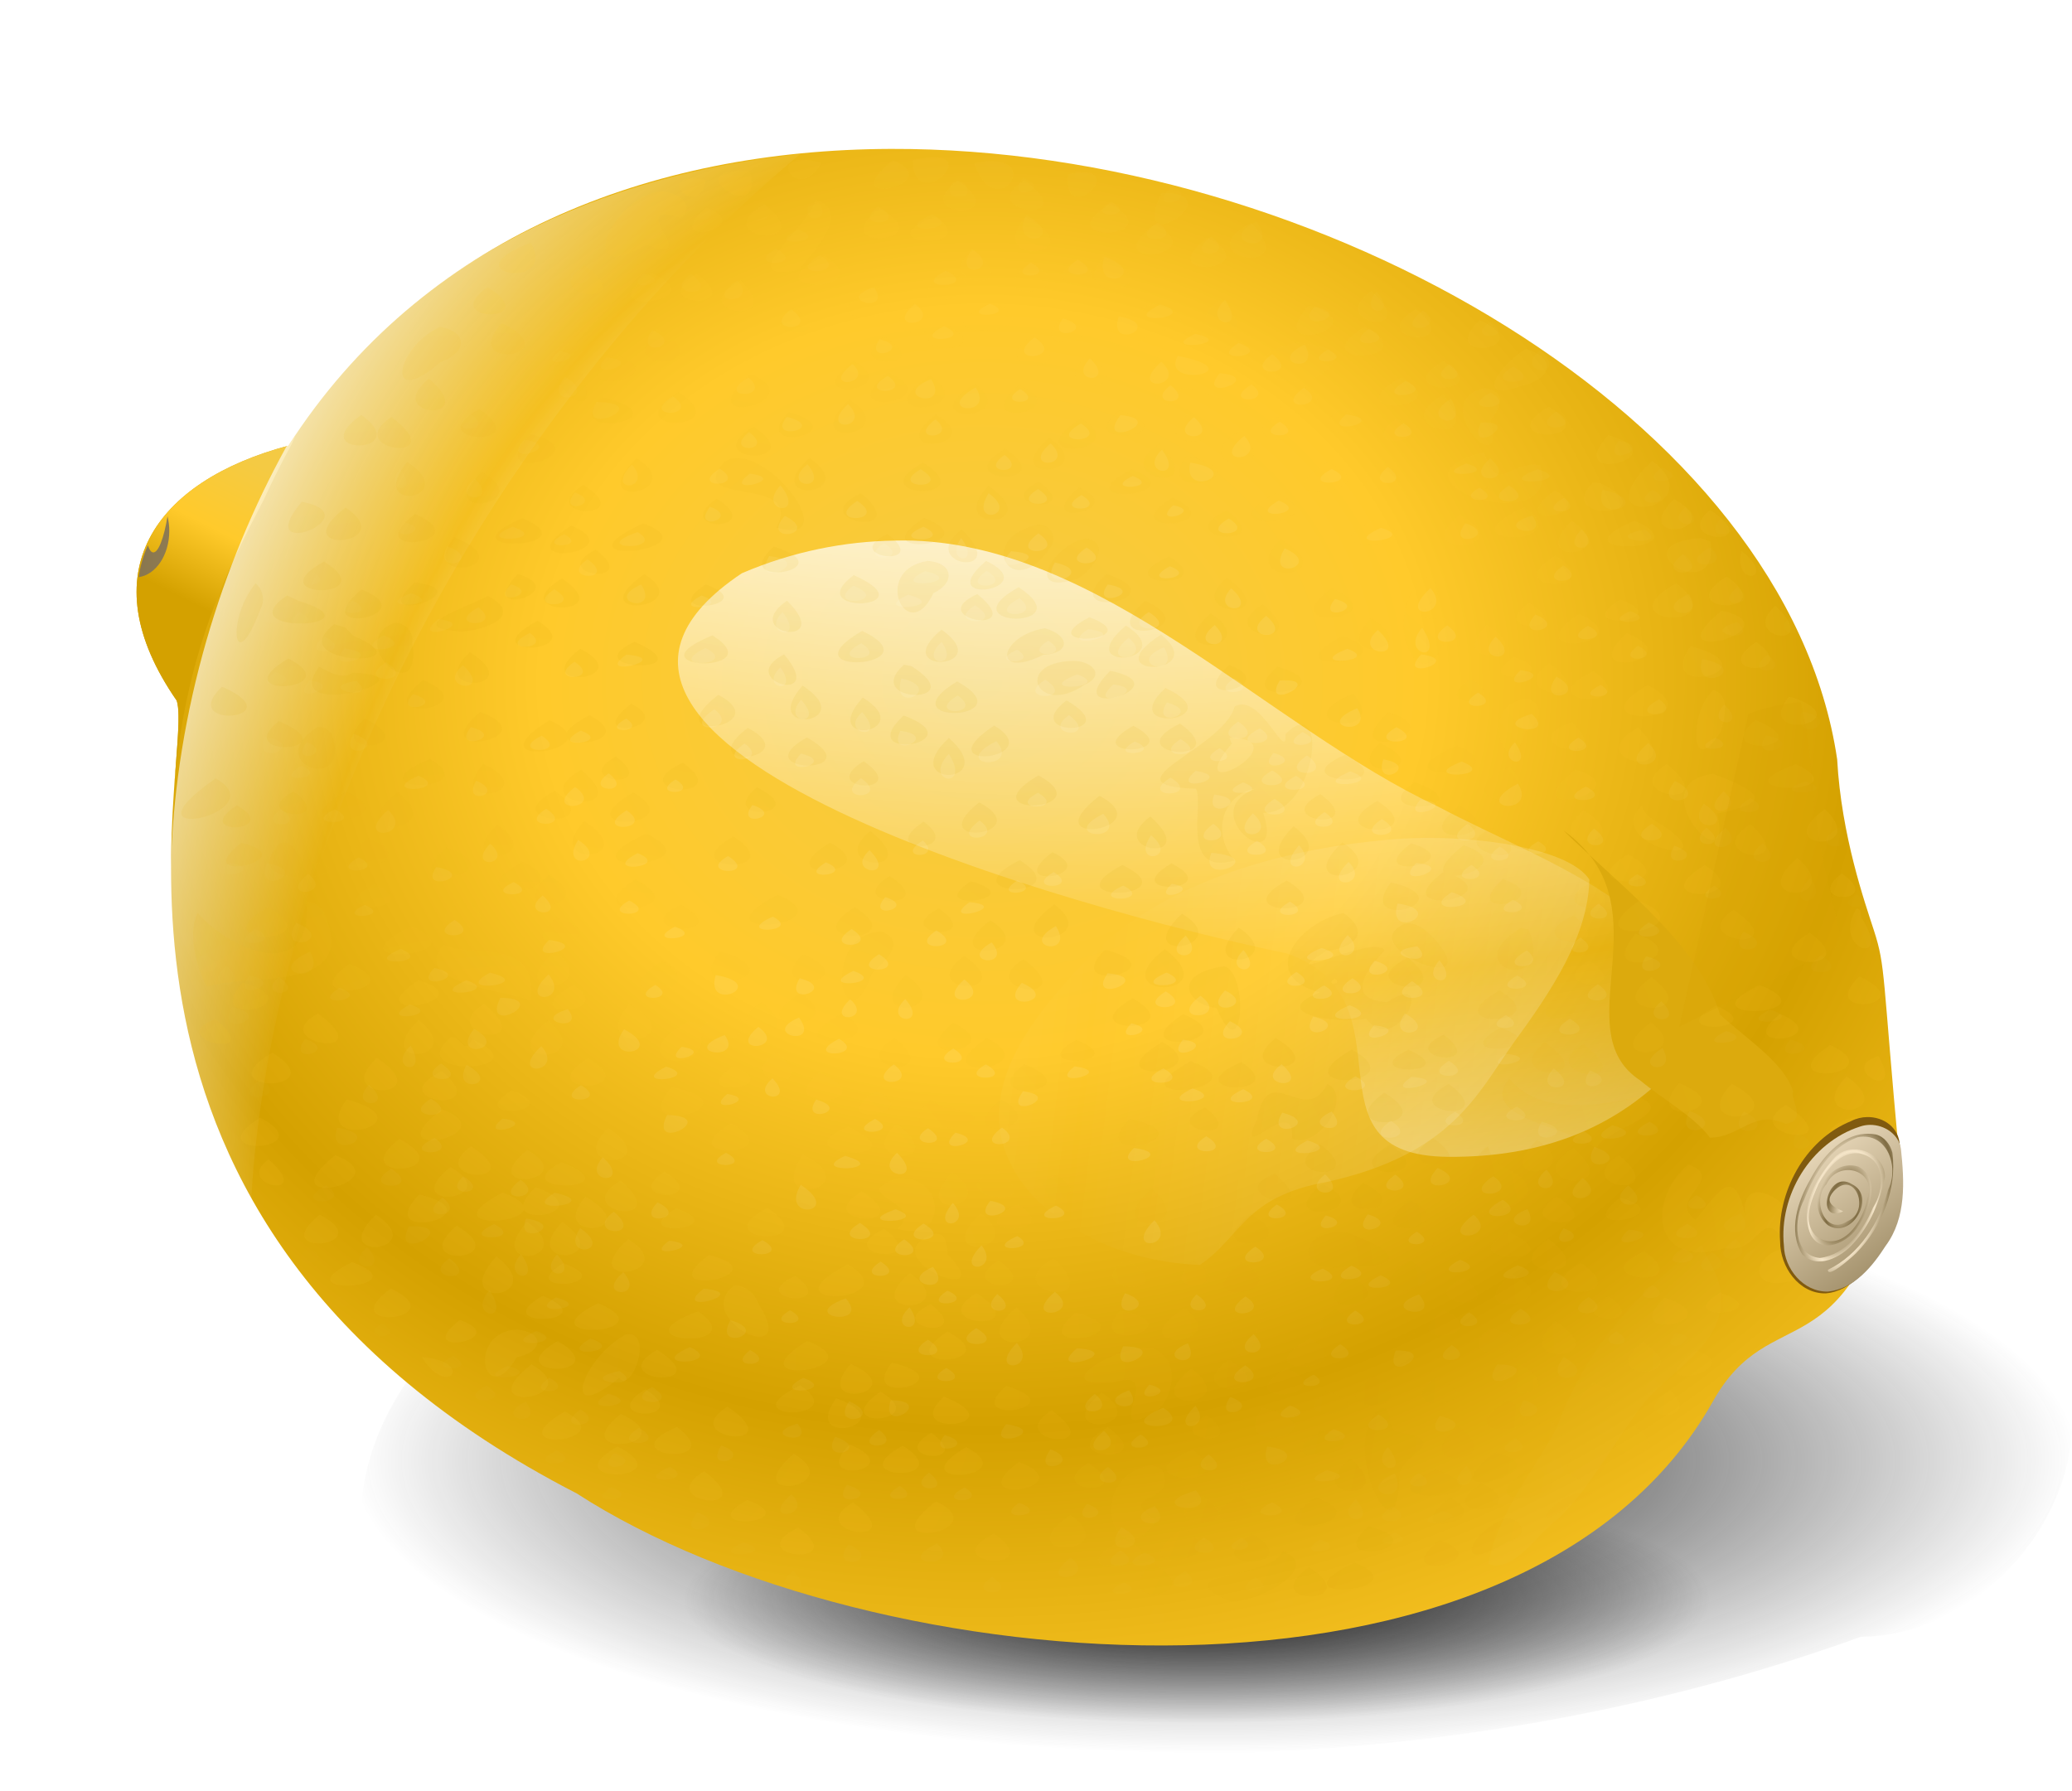 <?xml version="1.0" encoding="UTF-8" standalone="no"?>
<!-- Created with Inkscape (http://www.inkscape.org/) -->

<svg
   xmlns:dc="http://purl.org/dc/elements/1.1/"
   xmlns:cc="http://creativecommons.org/ns#"
   xmlns:rdf="http://www.w3.org/1999/02/22-rdf-syntax-ns#"
   xmlns:svg="http://www.w3.org/2000/svg"
   xmlns="http://www.w3.org/2000/svg"
   xmlns:xlink="http://www.w3.org/1999/xlink"
   xmlns:sodipodi="http://sodipodi.sourceforge.net/DTD/sodipodi-0.dtd"
   xmlns:inkscape="http://www.inkscape.org/namespaces/inkscape"
   width="400"
   height="345.758"
   id="svg2"
   version="1.1"
   inkscape:version="0.91 r13843"
   sodipodi:docname="lemon_clipart.svg">
  <title
     id="title4550">lemon clipart</title>
  <defs
     id="defs4">
    <linearGradient
       inkscape:collect="always"
       id="linearGradient4699">
      <stop
         style="stop-color:#1a1a1a;stop-opacity:1;"
         offset="0"
         id="stop4701" />
      <stop
         style="stop-color:#1a1a1a;stop-opacity:0;"
         offset="1"
         id="stop4703" />
    </linearGradient>
    <linearGradient
       id="linearGradient3927">
      <stop
         style="stop-color:#ffffff;stop-opacity:1;"
         offset="0"
         id="stop3929" />
      <stop
         id="stop4498"
         offset="0.4"
         style="stop-color:#ffffff;stop-opacity:1;" />
      <stop
         style="stop-color:#ffffff;stop-opacity:0;"
         offset="1"
         id="stop3931" />
    </linearGradient>
    <linearGradient
       id="linearGradient3834">
      <stop
         style="stop-color:#f6e6c9;stop-opacity:1;"
         offset="0"
         id="stop3836" />
      <stop
         style="stop-color:#7f6c43;stop-opacity:1;"
         offset="1"
         id="stop3838" />
    </linearGradient>
    <linearGradient
       id="linearGradient3802">
      <stop
         style="stop-color:#f4ca43;stop-opacity:1;"
         offset="0"
         id="stop3804" />
      <stop
         id="stop4061"
         offset="0.5"
         style="stop-color:#ffca2b;stop-opacity:1;" />
      <stop
         style="stop-color:#d4a100;stop-opacity:1;"
         offset="1"
         id="stop3806" />
    </linearGradient>
    <filter
       inkscape:collect="always"
       id="filter4685"
       style="color-interpolation-filters:sRGB">
      <feGaussianBlur
         inkscape:collect="always"
         stdDeviation="0.16"
         id="feGaussianBlur4687" />
    </filter>
    <radialGradient
       inkscape:collect="always"
       xlink:href="#linearGradient4699"
       id="radialGradient3943"
       gradientUnits="userSpaceOnUse"
       gradientTransform="matrix(1.108,0,0,0.376,537.487,228.956)"
       cx="-227.339"
       cy="429.312"
       fx="-227.339"
       fy="429.312"
       r="205.635" />
    <radialGradient
       inkscape:collect="always"
       xlink:href="#linearGradient4699"
       id="radialGradient3945"
       gradientUnits="userSpaceOnUse"
       gradientTransform="matrix(0.995,0,0,0.24,26.774,382.086)"
       cx="-232.157"
       cy="496.628"
       fx="-232.157"
       fy="496.628"
       r="136.167" />
    <linearGradient
       inkscape:collect="always"
       xlink:href="#linearGradient3802"
       id="linearGradient3959"
       gradientUnits="userSpaceOnUse"
       gradientTransform="matrix(1.108,0,0,1.108,537.487,-132.784)"
       x1="-460.08"
       y1="232.468"
       x2="-476.474"
       y2="265.068" />
    <radialGradient
       inkscape:collect="always"
       xlink:href="#linearGradient3927"
       id="radialGradient3963"
       gradientUnits="userSpaceOnUse"
       gradientTransform="matrix(1.634,0.515,-0.938,2.873,1032.663,-480.425)"
       spreadMethod="reflect"
       cx="-343.3"
       cy="317.483"
       fx="-343.3"
       fy="317.483"
       r="73.611" />
    <radialGradient
       inkscape:collect="always"
       xlink:href="#linearGradient3834"
       id="radialGradient3969"
       gradientUnits="userSpaceOnUse"
       gradientTransform="matrix(1.108,0,0,0.94,537.767,-75.825)"
       spreadMethod="reflect"
       cx="-292.748"
       cy="258.761"
       fx="-292.748"
       fy="258.761"
       r="210.159" />
    <radialGradient
       inkscape:collect="always"
       xlink:href="#linearGradient3927"
       id="radialGradient3931"
       gradientUnits="userSpaceOnUse"
       gradientTransform="matrix(0.703,0,0,0.776,-9.451,71.176)"
       spreadMethod="reflect"
       cx="-292.748"
       cy="258.761"
       fx="-292.748"
       fy="258.761"
       r="210.159" />
    <radialGradient
       inkscape:collect="always"
       xlink:href="#linearGradient3834"
       id="radialGradient3933"
       gradientUnits="userSpaceOnUse"
       gradientTransform="matrix(0.294,0.073,-0.144,0.538,534.519,105.236)"
       spreadMethod="reflect"
       cx="-78.735"
       cy="416.242"
       fx="-78.735"
       fy="416.242"
       r="13.558" />
    <radialGradient
       inkscape:collect="always"
       xlink:href="#linearGradient3802"
       id="radialGradient4052"
       gradientUnits="userSpaceOnUse"
       gradientTransform="matrix(1.108,0,0,0.94,537.487,-76.105)"
       spreadMethod="reflect"
       cx="-292.748"
       cy="304.341"
       fx="-292.748"
       fy="304.341"
       r="210.159" />
    <filter
       inkscape:collect="always"
       id="filter4100">
      <feGaussianBlur
         inkscape:collect="always"
         stdDeviation="0.197"
         id="feGaussianBlur4102" />
    </filter>
    <filter
       inkscape:collect="always"
       id="filter4109">
      <feGaussianBlur
         inkscape:collect="always"
         stdDeviation="0.189"
         id="feGaussianBlur4111" />
    </filter>
    <linearGradient
       inkscape:collect="always"
       xlink:href="#linearGradient3834"
       id="linearGradient4119"
       x1="-38.414"
       y1="370.301"
       x2="-0.811"
       y2="421.111"
       gradientUnits="userSpaceOnUse"
       gradientTransform="translate(485.1,-74.225)" />
    <filter
       inkscape:collect="always"
       id="filter4432">
      <feGaussianBlur
         inkscape:collect="always"
         stdDeviation="1.255"
         id="feGaussianBlur4434" />
    </filter>
    <filter
       inkscape:collect="always"
       id="filter3854"
       x="-0.261"
       width="1.522"
       y="-0.222"
       height="1.445">
      <feGaussianBlur
         inkscape:collect="always"
         stdDeviation="7.513"
         id="feGaussianBlur3856" />
    </filter>
    <filter
       inkscape:collect="always"
       id="filter3831"
       x="-0.223"
       width="1.446"
       y="-0.169"
       height="1.339">
      <feGaussianBlur
         inkscape:collect="always"
         stdDeviation="5.64"
         id="feGaussianBlur3833" />
    </filter>
    <filter
       inkscape:collect="always"
       id="filter3843">
      <feGaussianBlur
         inkscape:collect="always"
         stdDeviation="0.636"
         id="feGaussianBlur3845" />
    </filter>
    <radialGradient
       inkscape:collect="always"
       xlink:href="#linearGradient3927"
       id="radialGradient3855"
       gradientUnits="userSpaceOnUse"
       gradientTransform="matrix(1.664,4.523,-4.445,1.191,2462.301,247.927)"
       spreadMethod="reflect"
       cx="-282.372"
       cy="408.332"
       fx="-282.372"
       fy="408.332"
       r="57.599" />
    <radialGradient
       inkscape:collect="always"
       xlink:href="#linearGradient3927"
       id="radialGradient3870"
       gradientUnits="userSpaceOnUse"
       gradientTransform="matrix(1.199,2.172,-3.029,0.761,1823.961,212.479)"
       spreadMethod="reflect"
       cx="-120.295"
       cy="477.447"
       fx="-120.295"
       fy="477.447"
       r="37.046" />
    <radialGradient
       inkscape:collect="always"
       xlink:href="#linearGradient3802"
       id="radialGradient3876"
       gradientUnits="userSpaceOnUse"
       gradientTransform="matrix(1,0,0,0.867,3.4649764e-6,41.864)"
       spreadMethod="reflect"
       cx="-381.745"
       cy="462.115"
       fx="-381.745"
       fy="462.115"
       r="224.022" />
    <radialGradient
       inkscape:collect="always"
       xlink:href="#linearGradient3927"
       id="radialGradient3882"
       gradientUnits="userSpaceOnUse"
       gradientTransform="matrix(1,0,0,0.868,-485.1,106.114)"
       cx="237.844"
       cy="241.479"
       fx="237.844"
       fy="241.479"
       r="228.435" />
    <filter
       inkscape:collect="always"
       id="filter3912"
       x="-0.145"
       width="1.289"
       y="-0.238"
       height="1.476">
      <feGaussianBlur
         inkscape:collect="always"
         stdDeviation="16.141"
         id="feGaussianBlur3914" />
    </filter>
    <linearGradient
       inkscape:collect="always"
       xlink:href="#linearGradient3927"
       id="linearGradient3840"
       x1="66.779"
       y1="366.771"
       x2="214.709"
       y2="150.932"
       gradientUnits="userSpaceOnUse"
       spreadMethod="reflect"
       gradientTransform="matrix(0.43,0,0,-0.801,227.385,495.646)" />
    <linearGradient
       inkscape:collect="always"
       xlink:href="#linearGradient3927"
       id="linearGradient3848"
       gradientUnits="userSpaceOnUse"
       gradientTransform="matrix(0.43,0,0,-0.801,227.385,495.646)"
       spreadMethod="reflect"
       x1="66.779"
       y1="366.771"
       x2="214.709"
       y2="150.932" />
    <linearGradient
       inkscape:collect="always"
       xlink:href="#linearGradient3927"
       id="linearGradient3851"
       gradientUnits="userSpaceOnUse"
       gradientTransform="matrix(0.43,0,0,-0.801,227.385,495.646)"
       spreadMethod="reflect"
       x1="66.779"
       y1="366.771"
       x2="214.709"
       y2="150.932" />
    <linearGradient
       inkscape:collect="always"
       xlink:href="#linearGradient3927"
       id="linearGradient3854"
       gradientUnits="userSpaceOnUse"
       gradientTransform="matrix(0.43,0,0,-0.801,227.385,495.646)"
       spreadMethod="reflect"
       x1="66.779"
       y1="366.771"
       x2="214.709"
       y2="150.932" />
    <linearGradient
       inkscape:collect="always"
       xlink:href="#linearGradient3927"
       id="linearGradient3857"
       gradientUnits="userSpaceOnUse"
       gradientTransform="matrix(0.43,0,0,-0.801,227.385,495.646)"
       spreadMethod="reflect"
       x1="66.779"
       y1="366.771"
       x2="214.709"
       y2="150.932" />
    <linearGradient
       inkscape:collect="always"
       xlink:href="#linearGradient3927"
       id="linearGradient3860"
       gradientUnits="userSpaceOnUse"
       gradientTransform="matrix(0.43,0,0,-0.801,227.385,495.646)"
       spreadMethod="reflect"
       x1="66.779"
       y1="366.771"
       x2="214.709"
       y2="150.932" />
    <linearGradient
       inkscape:collect="always"
       xlink:href="#linearGradient3927"
       id="linearGradient3863"
       gradientUnits="userSpaceOnUse"
       gradientTransform="matrix(0.43,0,0,-0.801,227.385,495.646)"
       spreadMethod="reflect"
       x1="66.779"
       y1="366.771"
       x2="214.709"
       y2="150.932" />
    <linearGradient
       inkscape:collect="always"
       xlink:href="#linearGradient3927"
       id="linearGradient3866"
       gradientUnits="userSpaceOnUse"
       gradientTransform="matrix(0.43,0,0,-0.801,227.385,495.646)"
       spreadMethod="reflect"
       x1="66.779"
       y1="366.771"
       x2="214.709"
       y2="150.932" />
    <linearGradient
       inkscape:collect="always"
       xlink:href="#linearGradient3927"
       id="linearGradient3869"
       gradientUnits="userSpaceOnUse"
       gradientTransform="matrix(0.43,0,0,-0.801,227.385,495.646)"
       spreadMethod="reflect"
       x1="66.779"
       y1="366.771"
       x2="214.709"
       y2="150.932" />
    <linearGradient
       inkscape:collect="always"
       xlink:href="#linearGradient3927"
       id="linearGradient3872"
       gradientUnits="userSpaceOnUse"
       gradientTransform="matrix(-0.639,0.145,0.846,0.46,260.56,159.664)"
       spreadMethod="reflect"
       x1="66.779"
       y1="366.771"
       x2="214.709"
       y2="150.932" />
    <linearGradient
       inkscape:collect="always"
       xlink:href="#linearGradient3927"
       id="linearGradient3875"
       gradientUnits="userSpaceOnUse"
       gradientTransform="matrix(-0.753,0.181,0.997,0.576,270.202,98.659)"
       spreadMethod="reflect"
       x1="66.779"
       y1="366.771"
       x2="214.709"
       y2="150.932" />
    <filter
       inkscape:collect="always"
       id="filter3886"
       x="-0.207"
       width="1.414"
       y="-0.286"
       height="1.572">
      <feGaussianBlur
         inkscape:collect="always"
         stdDeviation="13.435"
         id="feGaussianBlur3888" />
    </filter>
    <linearGradient
       inkscape:collect="always"
       xlink:href="#linearGradient3927"
       id="linearGradient3890"
       gradientUnits="userSpaceOnUse"
       gradientTransform="matrix(-0.753,0.181,0.997,0.576,270.202,98.659)"
       spreadMethod="reflect"
       x1="66.779"
       y1="366.771"
       x2="214.709"
       y2="150.932" />
    <radialGradient
       inkscape:collect="always"
       xlink:href="#linearGradient3927"
       id="radialGradient3906"
       cx="439.486"
       cy="235.094"
       fx="439.486"
       fy="235.094"
       r="23.264"
       gradientTransform="matrix(0.654,0,0,0.937,-334.077,109.334)"
       gradientUnits="userSpaceOnUse" />
    <radialGradient
       inkscape:collect="always"
       xlink:href="#linearGradient3802"
       id="radialGradient3936"
       cx="433.406"
       cy="232.938"
       fx="433.406"
       fy="232.938"
       r="27.344"
       gradientTransform="matrix(0.789,0,0,1.568,87.755,-132.309)"
       gradientUnits="userSpaceOnUse" />
    <filter
       inkscape:collect="always"
       id="filter3942"
       x="-0.109"
       width="1.218"
       y="-0.062"
       height="1.125">
      <feGaussianBlur
         inkscape:collect="always"
         stdDeviation="2.226"
         id="feGaussianBlur3944" />
    </filter>
    <radialGradient
       inkscape:collect="always"
       xlink:href="#linearGradient3802"
       id="radialGradient3947"
       gradientUnits="userSpaceOnUse"
       gradientTransform="matrix(0.789,0,0,1.568,87.755,-132.309)"
       cx="433.406"
       cy="232.938"
       fx="433.406"
       fy="232.938"
       r="27.344" />
    <radialGradient
       inkscape:collect="always"
       xlink:href="#linearGradient3802"
       id="radialGradient3950"
       gradientUnits="userSpaceOnUse"
       gradientTransform="matrix(0.789,0,0,1.568,87.755,-132.309)"
       cx="433.406"
       cy="232.938"
       fx="433.406"
       fy="232.938"
       r="27.344" />
    <radialGradient
       inkscape:collect="always"
       xlink:href="#linearGradient3802"
       id="radialGradient4012"
       gradientUnits="userSpaceOnUse"
       gradientTransform="matrix(1.108,0,0,0.94,537.487,-76.105)"
       spreadMethod="reflect"
       cx="-282.719"
       cy="277.483"
       fx="-282.719"
       fy="277.483"
       r="210.159" />
    <radialGradient
       inkscape:collect="always"
       xlink:href="#linearGradient3802"
       id="radialGradient4022"
       gradientUnits="userSpaceOnUse"
       gradientTransform="matrix(1,0,0,0.867,3.4649764e-6,41.864)"
       spreadMethod="reflect"
       cx="-381.745"
       cy="462.115"
       fx="-381.745"
       fy="462.115"
       r="224.022" />
  </defs>
  <sodipodi:namedview
     id="base"
     pagecolor="#ffffff"
     bordercolor="#666666"
     borderopacity="1.0"
     inkscape:pageopacity="0.0"
     inkscape:pageshadow="2"
     inkscape:zoom="0.98901497"
     inkscape:cx="193.18507"
     inkscape:cy="76.879487"
     inkscape:document-units="px"
     inkscape:current-layer="g3922"
     showgrid="false"
     inkscape:window-width="1089"
     inkscape:window-height="895"
     inkscape:window-x="44"
     inkscape:window-y="12"
     inkscape:window-maximized="0"
     fit-margin-top="0"
     fit-margin-left="0"
     fit-margin-right="0"
     fit-margin-bottom="0" />
  <g
     inkscape:label="Layer 1"
     inkscape:groupmode="layer"
     id="layer1"
     transform="translate(446.857,-98.701)">
    <g
       id="g3922"
       transform="translate(-1.0929963e-5,-43.974)">
      <g
         id="g4532"
         transform="matrix(0.731,0,0,0.731,-66.512,85.022)">
        <path
           transform="translate(-485.1,74.225)"
           id="path4693"
           d="m 305.906,313.031 c -62.202,-0.051 -125.077,8.389 -183.25,31.156 -36.744,-5.501 -68.737,37.978 -61.531,71.625 23.195,36.404 74.137,35.517 112.062,45.094 94.51,13.722 192.758,8.643 283.062,-24 39.976,-0.283 73.105,-51.294 45.719,-84.375 -57.698,-35.769 -130.259,-37.093 -196.062,-39.5 z"
           style="fill:url(#radialGradient3943);fill-opacity:1;stroke:none"
           inkscape:connector-curvature="0" />
        <path
           inkscape:connector-curvature="0"
           id="path4707"
           d="m -190.517,464.203 c -41.339,0.146 -82.984,3.502 -122.983,14.969 -18.489,-3.182 -44.782,11.524 -41.079,33.515 11.096,17.128 34.156,13.59 51.158,18.678 61.11,9.39 123.894,9.242 184.759,-1.821 20.069,-7.733 46.762,-2.666 61.713,-20.764 14.753,-20.765 -11.92,-34.574 -28.939,-34.773 -34.365,-7.71 -69.563,-9.596 -104.63,-9.803 z"
           style="fill:url(#radialGradient3945);fill-opacity:1;stroke:none" />
        <path
           transform="translate(-485.1,74.225)"
           sodipodi:nodetypes="scccscscs"
           inkscape:connector-curvature="0"
           id="path2996"
           d="m 200,43.969 c -63.449,0.222 -123.585,23.183 -159.031,78.375 -35.109,9.337 -52.921,33.54 -29.5,67.344 4.981,15.87 -34.322,137.364 105.594,209.344 77.841,50.34 250.042,64.751 300.125,-24.344 15.458,-27.499 34.9,-5.946 49.25,-63.688 -4.577,-49.359 -3.619,-50.913 -6.764,-60.644 -2.326,-7.196 -8.594,-24.91 -9.705,-45.169 C 436.762,115.373 313.105,43.574 200,43.969 Z"
           style="fill:url(#radialGradient4012);fill-opacity:1;stroke:none" />
        <path
           id="path3956"
           transform="translate(-485.1,74.225)"
           d="m 341.406,225.938 c -4.179,0.02 -8.234,0.231 -11.969,0.656 -40.843,4.001 -66.164,18.44 -79.125,33.156 -18.19,18.901 -31.599,40.511 -12.125,61.344 7.563,7.342 21.279,16.588 43.438,17.625 10.996,-7.309 11.588,-18.031 33.625,-21.938 32.801,-7.296 39.644,-23.123 49.062,-36.438 10.268,-14.037 19.85,-28.404 20.219,-43.406 -4.78,-7.394 -25.015,-11.087 -43.125,-11 z"
           style="opacity:0.534;fill:url(#linearGradient3890);fill-opacity:1;stroke:none;filter:url(#filter3886)"
           inkscape:connector-curvature="0" />
        <path
           sodipodi:nodetypes="ccccsccc"
           inkscape:connector-curvature="0"
           id="path3985"
           transform="translate(-485.1,74.225)"
           d="m 203.625,147.375 c -0.822,-0.004 -1.615,0.018 -2.438,0.031 -13.418,0.215 -26.927,2.828 -40.469,8.625 -68.186,45.541 88.432,88.907 144.084,100.453 34.333,12.457 2.476,53.395 42.447,53.672 23.983,0.166 46.142,-7.027 63.25,-27.812 8.109,-35.458 -36.529,-49.059 -65.842,-64.639 C 299.65,196.686 255.397,147.656 203.625,147.375 Z"
           style="fill:url(#radialGradient3855);fill-opacity:1;stroke:none;filter:url(#filter3912)" />
        <path
           transform="matrix(1.014,0,0,1.06,3.63,-20.042)"
           inkscape:connector-curvature="0"
           id="path4442"
           d="m -73.515,403.435 c -15.365,10.574 -30.006,24.968 -37.781,45.625 -6.11,11.086 -14.834,20.298 -17.781,33.844 6.461,2.613 12.638,-7.463 18.375,-11.312 8.684,-8.22 14.824,-19.884 22.594,-29.25 6.984,-8.136 24.56,-16.055 18.406,-31.344 -1.209,-2.575 -2.714,-4.898 -3.812,-7.562 z"
           style="opacity:0.15;fill:url(#radialGradient3931);fill-opacity:1;stroke:none;filter:url(#filter3831)" />
        <path
           id="path3901"
           transform="translate(-485.1,74.225)"
           d="m 42.969,119.281 c -0.675,1.002 -1.342,2.038 -2,3.062 -35.109,9.337 -52.921,33.54 -29.5,67.344 1.073,3.419 0.083,11.766 -0.719,23.438 2.7,-35.511 14.158,-58.203 23.594,-76.312 2.335,-5.078 4.847,-10.062 7.469,-14.875 0.405,-0.893 0.784,-1.775 1.156,-2.656 z"
           style="fill:url(#linearGradient3959);fill-opacity:1;stroke:none"
           inkscape:connector-curvature="0" />
        <path
           id="path3909"
           transform="translate(-485.1,74.225)"
           d="M 176.062,45.375 C 123.362,50.814 75.041,72.832 43.625,116.969 34.672,132.218 27.163,148.898 21.438,166.812 9.276,204.868 6.969,243.02 12.969,277.219 c 0.016,0.068 0.016,0.119 0.031,0.188 3.373,14.66 8.997,30.107 18.062,45.5 C 34.333,259.34 60.938,184.763 108.406,118.812 129.329,89.743 152.35,65.09 176.062,45.375 Z"
           style="fill:url(#radialGradient3963);fill-opacity:1;stroke:none"
           inkscape:connector-curvature="0" />
        <path
           id="path4193"
           transform="translate(-485.1,74.225)"
           d="m 377.688,223.969 c 2.18,2.136 4.508,4.292 6.875,6.469 -1.79,-2.264 -4.033,-4.435 -6.875,-6.469 z m 6.875,6.469 c 15.763,19.937 -4.979,47.475 13.375,59.531 6.102,5.06 14.328,9.568 18.438,15.125 7.87,0.021 11.528,-7.582 19.969,-3.656 5.805,-0.841 1.238,-6.055 2,-8.5 -2.249,-7.533 -12.122,-13.762 -19.312,-20.344 -4.821,-15.97 -20.669,-29.467 -34.469,-42.156 z"
           style="fill:#dcaa0d;fill-opacity:1;stroke:none;filter:url(#filter3854)"
           inkscape:connector-curvature="0" />
        <path
           id="path4484"
           transform="translate(-485.1,74.225)"
           d="m 9.031,141 c -0.947,5.79 -2.46,9.731 -3.844,9.531 -0.527,-0.076 -0.98,-0.75 -1.344,-1.875 -1.198,2.66 -2.011,5.445 -2.406,8.406 C 5.953,156.432 9.5,151.218 9.5,144.844 9.5,143.501 9.324,142.211 9.031,141 Z"
           style="color:#000000;display:inline;overflow:visible;visibility:visible;fill:url(#radialGradient3969);fill-opacity:1;fill-rule:nonzero;stroke:none;marker:none;enable-background:accumulate"
           inkscape:connector-curvature="0" />
        <path
           transform="matrix(1,0,0,0.982,0,2.118)"
           inkscape:connector-curvature="0"
           id="path4393"
           d="m -284.522,121.224 c -16.552,13.668 15.145,6.255 0,0 z m 5.231,0.031 c 0.35,15.84 21.237,-5.02 0,0 z m -24.062,0.738 c -15.969,-4.676 -6.469,11.733 0,0 z m 40.309,0 c 5.813,17.63 20.058,-4.045 0,0 z m -59.14,2.277 c -20.759,-1.655 3.944,15.541 0,0 z m 83.941,0.708 c -1.595,15.448 17.857,-3.502 0,0 z m -95.787,1.538 c -14.615,-2.983 -1.977,11.617 0.101,0.306 l -0.101,-0.306 z m 84.279,0.185 c -14.121,8.75 16.54,12.217 0,0 z m -17.662,0.061 c -13.721,10.233 15.946,10.956 0,0 z m -79.541,3.015 c -12.134,2.355 -21.821,25.728 -2.64,14.198 15.639,5.937 -6.466,-12.066 9.019,-7.212 4.992,-3.945 -2.687,-8.095 -6.379,-6.986 z m 133.45,0.277 c -9.296,18.833 19.311,-0.2 0,0 z m -91.356,1.785 c -1.51,7.199 -22.817,22.641 -4.488,18.934 3.236,-4.284 14.41,-15.413 4.488,-18.934 z m 77.879,1.138 c -18.149,10.802 16.659,9.885 0,0 z m -91.418,0.123 c -16.335,9.481 15.554,12.591 0,0 z m -15.385,0.892 c -13.187,11.53 14.18,5.474 0,0 z m 45.755,0.185 c -15.437,12.027 17.256,9.558 0,0 z m 14.8,2.154 c -20.373,7.883 13.561,9.679 0,0 z m 23.662,0.123 c -11.422,14.394 19.523,10.259 0,0 z m 59.663,1.662 c -18.016,9.715 14.45,14.95 0,0 z m -25.508,0.4 c -16.598,12.754 16.564,8.602 0,0 z m 13.908,3.569 c -15.714,12.238 16.872,8.765 0,0 z m -178.62,1.354 c -22.206,8.394 7.508,13.202 0,0 z m 117.019,1.908 c -12.833,9.394 15.047,12.901 0,0 z m -39.355,1.6 c -21.704,10.448 15.694,10.418 0,0 z m 73.602,0.246 c -11.146,13.512 20.466,9.46 0,0 z m -6.893,0.862 c -13.717,8.736 13.414,8.495 0,0 z m -12.462,0.831 c -16.051,11.93 16.73,8.205 0,0 z m -117.726,0.585 c -13.298,8.829 15.844,12.018 0,0 z m 95.233,1.539 c -17.614,14.029 19.318,6.194 0,0 z m -77.633,0.646 c -18.577,12.573 18.637,7.506 0,0 z m 11.908,0.061 c -14.244,9.386 14.659,10.327 0,0 z m 11.631,1.785 c -16.246,9.155 13.61,13.122 0,0 z m 35.939,1.723 c -23.628,11.131 15.566,10.896 0,0 z m -102.68,0.154 c -13.583,9.73 15.56,9.82 0,0 z m 233.422,1.046 c -12.678,9.01 13.867,12.934 0,0 z m -39.878,2.123 c -13.813,10.295 14.796,15.198 0,0 z m -60.217,0.954 c -24.774,11.135 20.273,8.746 0,0 z m -20.339,0.092 c -14.609,9.679 14.749,12.161 0,0 z m 64.309,0.123 c -9.051,0.645 -20.785,13.105 -5.437,11.537 -0.24,-4.949 21.379,-4.44 5.437,-11.537 z m 39.509,0.554 c -13.132,14.824 19.882,5.471 0,0 z m -135.635,0.677 c -13.532,8.317 13.712,9.4 0,0 z m 164.005,0.338 c -14.519,8.729 14.031,11.419 0,0 z m -93.449,2 c -11.24,11.383 16.397,6.862 0,0 z m 110.28,0.985 c -12.343,11.983 16.724,7.692 0,0 z m -258.253,0.769 c -11.7,13.307 18.33,8.979 0,0 z m 116.988,0.308 c -15.312,8.745 16.468,8.462 0,0 z m -133.204,0.708 c -11.708,5.155 -15.001,22.762 0.063,9.461 6.224,-2.055 8.032,-7.785 -0.063,-9.461 z m 244.038,0 c -17.84,11.326 17.562,9.284 0,0 z m -186.928,0.338 c -12.721,13.767 18.785,10.127 0,0 z m 141.542,0.954 c -14.952,-0.202 -11.327,28.954 -4.129,16.944 1.526,-7.933 27.282,14.097 19.997,-3.55 -10.583,0.56 -13.523,-7.577 -13.499,-13.086 l -1.194,-0.155 -1.175,-0.153 c 0,0 -3e-5,-3e-5 -3e-5,-3e-5 z m -42.032,0.954 c -15.465,9.618 15.279,11.717 0,0 z m -39.54,0.4 c -12.454,9.149 15.396,8.811 0,0 z m 93.049,1.015 c -17.803,11.232 17.281,8.293 0,0 z m 16.985,0.4 c -23.937,4.527 1.315,18.69 9.381,4.545 -0.84,-4.083 -6.333,-3.284 -9.381,-4.545 z m -193.205,1.692 c -12.548,5.505 10.433,25.169 3.265,6.231 2.372,-3.05 0.941,-6.746 -3.265,-6.231 z m 252.776,0.154 c -5.969,3.482 -14.81,14.947 -1.215,9.984 7.1,-1.405 10.191,-7.007 1.215,-9.984 z m -240.776,1.477 c -16.544,12.667 18.921,6.244 0,0 z m 124.834,0.338 c -12.266,11.359 16.319,10.387 0,0 z m -61.509,1.446 c -16.317,11.626 14.175,8.524 0,0 z m 155.697,0 c -15.751,9.032 14.881,10.048 0,0 z m -146.681,3.077 c -16.47,13.12 17.412,7.884 0,0 z m -36.216,0.431 c -18.029,15.683 17.211,7.365 0,0 z m 47.294,0.431 c -19.36,12.633 14.944,10.064 0,0 z m 124.403,0.462 c -19.223,10.862 16.418,9.297 0,0 z m -256.776,0.369 c -12.734,10.409 14.296,12.332 0,0 z m 144.158,1.323 c -18.036,11.695 13.402,10.11 0,0 z m 85.541,0.092 c -16.527,11.959 17.141,8.951 0,0 z m -73.941,0.308 c -14.446,12.632 16.451,6.99 0,0 z m 123.111,0.831 c -15.822,3.436 6.265,26.455 1.481,8.597 2.647,-3.097 4.593,-7.793 -1.481,-8.597 z m -212.898,1.046 c -18.122,11.263 16.395,10.882 0,0 z m 201.944,0.738 c -16.444,9.127 12.86,15.354 0,0 z m -222.314,0.738 c -11.909,11.934 22.084,6.123 1.733,0.262 l -1.191,-0.18 -0.542,-0.082 z m 65.51,0.523 c -14.853,13.879 14.798,9.9 0,0 z m 184.62,1.939 c -16.541,10.109 15.85,9.843 0,0 z m -282.408,0.615 c -16.791,9.319 15.778,10.788 0,0 z m 226.868,0.185 c -11.629,11.052 19.627,4.444 -3e-5,0 l 3e-5,0 z m -57.694,0.154 c -13.893,10.829 19.709,7.247 0.262,0.049 l -0.262,-0.049 0,-3e-5 z m -87.479,0.462 c -11.225,11.985 18.94,5.458 0,0 z m 106.064,0.092 c -13.931,9.766 14.936,11.314 0,0 z m -67.233,0.585 c -15.119,12.114 14.961,8.67 0,0 z m -151.696,0.123 c -15.65,11.334 14.533,10.59 0,0 z m 241.976,0.462 c -13.985,5.864 12.902,10.339 0,0 z m -234.006,0.092 c -13.826,9.255 16.758,12.853 0,0 z m 265.484,0.338 c -12.524,9.12 12.873,7.203 0,0 z m -83.418,0.031 c -18.861,12.283 15.357,9.473 0,0 z m -86.433,2.215 c -15.918,9.853 15.742,10.908 0,0 z m 128.404,1.015 c -16.293,9.929 13.83,14.108 0,0 z m -187.359,0.985 c -13.636,14.864 20.154,4.883 0,0 z m 284.685,0.308 c -12.727,14.173 19.505,5.661 0,0 z m -147.696,0.677 c -14.578,12.756 14.567,9.987 0,0 z m 29.139,1.692 c -14.714,9.347 14.527,14.681 0,0 z m -40.74,1.262 c -16.062,9.651 15.378,10.383 0,0 z m 126.496,0.923 c -30.27,7.697 21.005,24.539 14.823,3.458 -8.35,-1.32 -11.19,8.583 -14.823,-3.458 z m -78.771,1.108 c -9.022,13.326 21.67,5.275 1.165,0.124 l -1.165,-0.124 z m -99.357,0.431 c -14.199,12.707 14.452,10.489 0,0 z m -45.694,0.092 c -14.63,14.414 14.547,9.34 0,0 z m 196.836,0.585 c -15.088,9.743 16.243,11.242 0,0 z m 71.356,0.123 c -20.107,19.622 16.99,13.127 0,0 z m -328.809,0.308 c -11.237,14.261 14.915,9.884 0,0 z m 83.787,0 c -10.835,12.369 21.276,3.232 13.76,17.626 18.828,5.579 -3.853,-24.643 -13.76,-17.626 z m 158.989,0.092 c -20.255,13.252 19.774,7.623 0,0 z m -106.495,0.031 c -17.577,9.844 16.434,10.751 0,0 z m 55.109,1.785 c -19.951,10.625 18.337,7.177 0,0 z m -171.574,0.738 c -14.148,13.326 15.227,9.174 0,0 z m 147.019,2.646 c -13.414,6.784 12.771,9.38 0,0 z m 146.343,0.215 c -10.719,11.204 20.156,9.107 1.995,0.244 l -1.196,-0.146 -0.8,-0.098 c 0,0 0,4e-5 0,4e-5 z m -266.654,0.646 c -13.61,9.088 15.282,9.726 0,0 z m 106.988,0.246 c -12.03,13.361 15.963,11.164 0,0 z m 131.634,0.185 c 1.239,-0.117 -1.354,1.563 0,0 z m -107.726,0.308 c -13.667,11.788 14.223,5.867 0,0 z m 125.696,0.769 c -14.736,10.771 12.902,6.982 0,0 z m -73.602,0.646 c -21.576,11.885 18.945,8.61 0,0 z m -109.665,0.092 c -15.895,7.852 14.84,12.473 0,0 z m 82.341,1.138 c -17.201,10.436 17.005,8.225 0,0 z m -120.434,0.338 c -12.919,9.191 13.982,9.033 0,0 z m 252.838,0.123 c -12.654,12.664 15.369,8.689 0,0 z m -362.41,0.708 c -13.931,16.904 19.031,3.682 0,0 z m 322.932,1.508 c -23.832,10.79 15.442,10.732 0,0 z m -311.362,0.031 c -16.967,13.17 15.029,10.195 0,0 z m 360.379,0.677 c -10.795,8.687 15.496,10.605 0,-4e-5 l 0,4e-5 z m -127.634,0.031 c -16.388,7.937 14.383,11.092 0,0 z m -214.406,1.015 c -16.002,12.327 17.74,7.755 0,0 z m 275.885,0.215 c -14.858,12.111 17.331,9.811 0,0 z m -141.389,0.892 c -17.698,11.383 18.146,7.183 0,0 z m -106.064,0.031 c -23.141,9.952 19.057,8.334 0,0 z m 225.422,0.277 c -22.482,10.524 20.368,7.845 0,0 z m 68.186,0.4 c -23.013,9.89 19.37,8.609 0,0 z m -16.554,0.031 c -12.761,12.799 14.261,9.612 0,0 z m -245.207,0.677 c -25.837,12.243 19.574,7.315 0,0 z m 104.064,0.369 c -16.801,4.09 -6.374,20.979 3.262,6.38 2.305,-2.662 0.318,-6.608 -3.262,-6.38 z m -123.08,0.215 c -18.719,12.207 17.108,7.366 0,0 z m 103.08,1.077 c -12.474,9.9 13.848,13.486 0,0 z m -19.57,1.231 c -13.31,6.379 12.294,9.444 0,0 z m -114.403,0.831 c -10.461,13.705 19.052,7.837 0,0 z m 329.148,0.277 c -22.495,1.683 4.973,19.175 2.633,0.958 l -2.633,-0.958 z m -162.097,0.031 c -8.846,1.46 -17.169,15.819 -2.41,10.85 3.331,-1.812 9.358,-9.114 2.41,-10.85 z m 51.171,0.215 c -12.999,13.225 18.4,10.936 0,0 z m -133.85,2 c -12.874,11.792 19.817,6.337 0,3e-5 l 0,-3e-5 z m -47.047,0.831 c -13.512,7.13 12.929,10.011 0,0 z m 302.624,0.369 c -2.455,10.008 9.905,7.75 0,0 z m -49.109,1.231 c -16.281,10.23 15.271,10.166 0,0 z m -102.064,0.215 c -18.084,8.421 14.641,9.183 0,0 z m -63.725,1.231 c -15.176,2.41 -5.328,23.399 1.482,8.692 5.915,-2.86 5.225,-8.213 -1.482,-8.692 z m 15.416,0 c -14.812,12.617 15.811,7.665 0,0 z m -174.866,0.154 c -18.3,10.277 16.405,10.325 0,0 z m 51.201,3.354 c -12.136,12.699 15.183,4.782 0,0 z m 155.389,0 c -14.051,13.148 20.033,6.646 0,0 z m -121.973,0.061 c -18.068,12.821 14.673,9.419 0,0 z m 55.294,0.246 c -14.516,10.908 20.462,9.301 0,0 z m 230.529,0.369 c -15.814,9.983 14.966,10.664 0,0 z m -79.971,0.277 c -12.154,9.989 -0.927,36.226 6.25,15.314 7.25,-8.689 -14.693,0.681 -3.166,-9.827 1.6,-2.147 0.153,-6.151 -3.084,-5.487 z m -52.001,0.061 c -12.722,10.646 16.454,12.145 0,0 z m -175.605,0.215 c -16.496,9.973 15.898,10.818 0,0 z m -38.893,1.046 c -13.963,12.749 18.693,2.267 0,0 z m -42.032,0.215 c -7.824,9.779 -5.812,26.167 1.263,6.992 1.328,-2.322 0.637,-5.288 -1.263,-6.992 z m 375.21,0 c -20.202,11.249 16.302,13.335 0,0 z m -256.346,0.338 c -14.018,9.25 15.812,5.79 0,0 z m 82.648,0.738 c -19.485,10.985 17.325,11.564 0,0 z m 82.741,0.215 c -17.008,12.496 18.582,8.679 0,0 z m -256.315,0.4 c -15.627,13.306 17.695,6.915 0,0 z m 162.651,1.231 c -14.77,6.76 14.217,11.672 0,0 z m -182.282,0.369 c -15.873,10.893 23.909,8.629 4.454,1.911 l -1.417,-0.471 -3.037,-1.44 z m 53.017,0.154 c -5.359,2.95 -23.142,8.631 -6.862,9.557 5.182,-0.205 17.16,-4.149 6.862,-9.557 z m 299.054,0.954 c -14.348,8.878 15.856,5.906 0,0 z m -220.037,0.308 c -13.079,9.118 13.091,13.082 0,0 z m 94.587,0 c -14.773,13.104 17.348,8.127 0,0 z m 101.357,0.585 c -12.188,8.385 13.702,8.265 0,0 z m -70.34,0.369 c -14.05,9.094 14.695,12.372 0,0 z m 135.419,0.4 c -10.119,8.93 12.833,12.418 0,0 z m -14.185,1.292 c -19.434,16.107 20.414,4.863 0,0 z m -134.958,0.738 c -14.28,12.627 14.854,9.956 0,0 z m 97.264,0.154 c -18.511,12.773 18.328,8.111 0,0 z m -129.296,0.892 c -16.652,8.862 16.686,6.41 0,0 z m 74.279,0.215 c -11.976,12.872 15.761,9.298 0,0 z m -220.006,0.769 c -18.772,10.09 14.782,9.018 0,0 z m -37.878,0.585 c -13.253,5.022 7.484,24.057 4.746,5.361 0.627,-2.766 -1.897,-5.667 -4.746,-5.361 z m -15.785,0.308 c -14.642,11.322 25.967,12.062 4.985,3.108 l -2.109,-2.214 -2.875,-0.894 z m 304.285,0.092 c -11.962,12.628 15.649,9.343 0,0 z m -95.233,0.277 c -15.283,13.092 15.023,9.72 0,0 z m -21.385,0.708 c -12.27,2.048 -14.211,14.106 -0.394,7.154 6.867,-0.279 7.327,-5.096 0.394,-7.154 z m -27.324,0.369 c -14.551,12.361 14.851,10.79 0,0 z m -20.954,0.369 c -21.529,12.644 20.143,9.771 0,0 z m 201.913,0.615 c -14.791,13.396 17.912,7.177 0,0 z m -122.957,0.369 c -18.567,11.976 13.542,11.216 0,0 z m -118.496,0.215 c -23.101,9.562 16.368,10.474 0,0 z m 166.466,0.185 c -21.462,11.324 19.372,6.918 0,0 z m -187.051,1.538 c -16.621,7.969 19.962,8.93 0,0 z m 296.254,0.031 c -13.743,9.324 12.911,9.426 0,0 z m -17.324,1.139 c -10.467,14.96 23.113,6.251 0,0 z m -293.27,0.708 c -14.875,11.725 16.2,8.521 0,0 z m -29.139,0.923 c -12.515,11.642 16.099,10.334 0,0 z m 82.987,0.585 c -13.544,7.044 11.806,14.214 0,0 z m 192.59,0.646 c -12.533,9.16 15.665,4.933 4e-5,3e-5 l -4e-5,-3e-5 z m -323.517,0.462 c -18.339,11.119 16.683,8.658 0,0 z m 207.236,0.646 c -15.945,0.311 -9.41,15.175 2.979,6.448 5.984,-2.674 1.682,-6.602 -2.979,-6.448 z m 125.757,0.585 c -12.756,9.322 15.537,11.831 0,0 z M -281.599,256.92 c -11.515,10.598 18.584,10.972 1.959,0.36 l -1.185,-0.218 -0.774,-0.142 0,4e-5 z m 85.849,0.061 c -12.699,12.084 14.987,5.394 0,0 z m 12.77,0.462 c -13.59,11.989 19.938,5.713 0,0 z m -253.084,0.061 c -11.121,15.408 32.086,2.396 8.913,1.559 -2.84,2.103 -6.445,-0.374 -8.913,-1.559 z m 208.96,1.046 c -14.288,14.461 19.736,4.132 0,0 z m 127.665,0.092 c -19.137,9.261 14.666,10.784 0,0 z m -32.616,2.031 c -12.581,9.092 12.941,7.126 0,0 z m -276.438,0.369 c -15.693,12.312 17.664,7.794 0,0 z m 140.958,0.369 c -19.51,12.05 18.731,10.593 0,0 z m 182.374,0.985 c -20.824,12.023 19.081,10.349 0,0 z m -223.206,0.154 c -11.999,13.823 15.598,10.257 0,0 z m -153.358,0.338 c -12.054,11.721 19.019,8.775 0.625,0.2 l -0.625,-0.2 c 0,0 0,-3e-5 0,-3e-5 z m 249.207,0.277 c -13.705,12.882 18.436,8.826 0,0 z m 144.65,0.585 c -6.406,5.796 -6.211,24.98 2.107,10.931 0.787,-3.184 2.597,-9.734 -2.107,-10.931 z m -95.08,0.954 c -20.193,8.448 10.844,12.649 0,0 z m -167.666,0.308 c -17.223,13.669 15.951,8.615 0,0 z m 282.654,0.554 c -9.586,12.812 19.892,6.736 0.925,0.126 l -0.925,-0.126 z m -244.499,0.185 c -12.221,13.738 15.094,9.523 0,0 z m 174.682,0.431 c -13.178,1.517 -3.67,25.2 0.348,8.616 4.379,-1.237 5.241,-8.814 -0.348,-8.616 z m -120.865,0.338 c -13.032,10.007 16.463,9.715 0,0 z m -114.926,0.923 c -14.002,10.694 12.885,6.474 0,0 z m 159.327,0.708 c -2.779,11.247 -35.175,21.242 -10.236,22.134 2.227,3.745 -4.36,23.666 10.188,19.252 -5.847,-6.779 -3.739,-17.437 5.495,-19.271 -16.473,6.464 8.073,24.725 2.094,6.535 14.078,0.397 17.628,-33.12 5.885,-21.242 0.442,8.304 -6.612,-11.353 -13.427,-7.409 z m -199.236,1.477 c -15.973,13.571 18.762,7.133 0,0 z m 239.822,0.061 c -15.367,14.613 18.587,5.721 0,0 z m -210.96,0.831 c -20.062,10.681 16.197,8.809 0,0 z m 82.956,0.061 c -13.899,13.031 19.654,7.383 0,0 z m -142.281,0.769 c -11.802,10.944 16.56,8.458 0,3e-5 l 0,-3e-5 z m 367.272,0.431 c -12.85,10.456 18.505,7.973 0.108,0.025 l -0.108,-0.025 0,-3e-5 z m -318.532,0.061 c -22.21,13.948 18.369,8.28 0,0 z m -71.448,0.277 c -13.005,10.269 19.142,8.243 0,3e-5 l 0,-3e-5 z m 341.486,0.246 c -17.664,6.21 13.049,12.832 0,0 z m -103.511,0.369 c -17.674,8.794 15.501,11.483 0,0 z m -49.078,0.554 c -19.061,12.802 14.888,9.087 0,0 z m 36.77,0.061 c -15.869,8.873 14.989,8.012 0,0 z m -215.329,0.215 c -15.555,10.034 9.297,18.671 3.632,1.898 l -1.598,-1.4 -2.034,-0.498 z m 348.625,0.215 c -16.628,9.625 14.483,14.641 0,0 z m -235.145,0.123 c -15.54,12.161 15.813,8.532 0,0 z m 15.631,2.585 c -17.264,9.85 17.729,10.289 0,0 z m 111.572,0.031 c 19.79,0.501 -14.001,19.594 0.596,1.619 l -0.596,-1.619 z m -74.094,0.092 c -14.254,13.543 14.341,13.008 0,0 z m 113.819,1.385 c -11.255,10.708 17.029,7.704 -3e-5,3e-5 l 3e-5,-3e-5 z m 20.401,0.585 c -24.726,10.926 19.023,8.748 0,0 z m -29.57,2.554 c -18.502,8.132 17.762,9.527 0,0 z m -192.59,0.492 c -12.756,7.152 12.331,9.315 0,0 z m -49.109,0.615 c -22.21,9.473 15.513,9.299 0,0 z m 114.557,0.646 c -13.164,8.108 13.327,9.335 0,0 z m -47.755,0.338 c -17.204,8.387 14.648,10.808 0,0 z m -52.709,0.369 c -10.847,12.757 16.75,8.165 0,0 z m 312.532,0.031 c -13.695,8.773 15.815,12.959 0,0 z m 34.093,0.061 c -23.123,8.377 18.192,8.614 0,0 z m -75.448,0.615 c -20.734,9.009 13.525,15.374 0,0 z m 17.293,0.8 c -18.555,14.943 18.901,5.83 0,0 z m -262.623,0.092 c -16.269,9.564 15.581,13.08 0,0 z m 298.931,1.077 c -19.933,2.41 5.644,30.625 1.091,10.692 14.397,-2.911 12.228,-5.586 -1.091,-10.692 z m -178.159,0.4 c -19.554,11.802 17.411,9.776 0,0 z m -217.298,0.831 c -26.998,19.015 16.454,9.266 0,0 z m 316.655,0.985 c -14.437,10.07 20.027,7.36 0,0 z m -173.728,1.385 c -11.566,9.922 15.528,7.811 0,0 z m -53.325,0.985 c -16.951,8.78 15.268,11.143 0,0 z m -69.017,0.154 c -12.956,6.911 12.528,9.255 0,0 z m 13.908,0 c -21.133,11.601 18.44,8.812 0,0 z m 13.539,0.154 c -16.638,13.324 14.732,11.741 0,0 z m 62.279,0.123 c -19.625,11.447 15.999,9.585 0,0 z m 181.42,0.431 c -14.293,7.727 13.857,10.368 0,0 z m -58.309,0.462 c -18.559,14.563 16.712,9.072 0,0 z m 73.356,1.354 c -17.06,10.022 16.134,10.584 0,0 z m -105.141,0.4 c -15.819,12.764 16.069,8.821 0,0 z m -196.036,0.769 c -12.827,8.628 12.505,7.265 0,0 z m 371.118,0.031 c -11.375,10.993 24.178,18.047 5.199,5.241 -2.047,-1.27 -4.733,-2.554 -5.199,-5.241 z m -48.094,0.061 c -16.233,12.138 15.874,9.107 0,0 z m 96.372,0.985 c -15.534,11.124 12.437,12.09 0,0 z m -63.786,0.246 c -12.906,11.593 16.326,10.235 0,0 z m -114.372,1.723 c -12.84,9.677 14.263,13.041 0,0 z m -149.512,1.2 c -11.903,13.254 16.35,10.749 0,0 z m 89.633,0.185 c -13.421,9.062 11.552,8.497 0,0 z m 160.374,0.185 c -17.802,10.449 16.489,9.135 0,0 z m 57.971,0.492 c -14.076,8.964 14.425,12.965 0,0 z m -330.994,0.154 c -12.845,12.949 14.444,9.353 0,0 z m 210.344,0.4 c -13.583,13.756 13.911,10.343 0,0 z m 52.771,0.338 c -15.537,6.604 16.13,12.642 0,0 z m -164.558,0.954 c -12.521,10.35 15.16,12.291 0,0 z m -59.232,0.738 c -25.482,11.816 20.199,9.268 0,0 z m 23.078,0.708 c -17.064,9.753 15.989,10.497 0,0 z m -96.341,0.4 c -19.246,13.392 18.724,7.424 0,0 z m 257.176,1.2 c -14.586,14.06 14.588,9.482 0,0 z m -135.327,0.092 c -18.019,11.185 16.198,8.654 0,0 z m -155.42,0.031 c -14.935,11.647 17.76,4.412 0,0 z m 308.932,0.123 c -14.27,10.837 17.02,5.298 0,0 z m -298.87,0.092 c -13.044,14.514 27.679,8.083 7.864,4.749 -3.072,0.365 -3.994,-6.476 -7.864,-4.749 z m 312.716,0.431 c -18.706,14.898 18.291,6.203 0,0 z m -268.654,0.523 c -15.151,13.574 20.11,7.25 0,0 z m 160.035,1.354 c -13.872,10.69 13.713,6.361 0,0 z m 152.066,0.523 c -16.961,10.314 16.673,9.097 0,0 z m 44.709,0.985 c -14.729,12.91 13.572,12.145 0,0 z m -205.39,0.615 c -19.984,10.252 16.526,10.577 0,0 z m -131.357,0.431 c -20.859,11.884 17.917,8.86 0,0 z m 171.42,0.462 c -15.314,9.071 15.182,7.731 0,0 z m -12.954,0.431 c -20.164,10.836 18.628,9.053 0,0 z m 153.789,0.031 c -17.889,10.926 15.537,9.764 0,0 z m -68.802,1.692 c -17.678,13.143 20.492,7.263 0,0 z m 104.988,0.554 c -10.879,8.536 11.986,8.362 0,0 z m -341.548,0.369 c -12.805,12.56 15.21,8.672 0,0 z m 90.126,0.338 c -13.251,8.175 14.232,9.469 0,0 z m 161.943,0.738 c -12.908,11.909 15.781,5.678 0,0 z m -229.145,0.185 c -17.561,11.395 17.699,8.833 0,0 z m 172.066,0.277 c -17.934,9.896 16.319,9.984 0,0 z m -83.418,0.154 c -13.437,8.848 16.819,4.919 0,3e-5 l 0,-3e-5 z m 110.895,0.369 c -9.994,13.571 20.189,5.292 0.661,0.099 l -0.661,-0.099 z m 52.863,0.031 c -14.784,7.688 13.652,10.756 0,0 z m -320.963,0.308 c -16.73,8.292 14.528,8.342 0,0 z m 106.188,2.985 c -24.197,12.726 19.763,8.457 0,0 z m -82.556,0.923 c -17.504,8.881 15.147,11.512 0,0 z m 309.978,0.677 c -18.974,13.593 19.403,7.794 0,0 z m -351.917,0.092 c 1.905,21.967 -19.264,14.143 -28.698,3.119 -2.891,5.67 -0.025,15.175 2.407,19.925 11.841,-3.968 41.194,2.098 30.625,-20.718 l -1.924,-1.638 -2.41,-0.688 0,0 z m 197.544,0.862 c -17.488,13.119 14.019,10.618 0,0 z m -98.526,0.061 c -16.236,7.801 15.876,9.408 0,0 z m -109.049,0.677 c -19.526,10.776 17.915,10.532 0,0 z m 154.897,0 c -16.744,10.36 16.097,10.246 0,0 z m 264.623,0.277 c -7.146,10.998 9.928,16.494 1.106,2.325 l -0.138,-1.693 -0.968,-0.632 z m -242.468,0.061 c -13.701,7.282 13.197,9.463 0,0 z m 209.944,0.369 c -13.404,8.979 17.165,12.083 0,0 z m -103.08,0.862 c -11.911,2.553 -22.804,17.017 -6.185,21.366 -14.794,5.808 5.655,8.633 12.22,7.021 7.984,10.989 19.237,-13.843 5.494,-4.38 -12.891,-0.848 -3.033,-11.242 -0.663,-13.944 -2.874,-4.591 -30.715,10.321 -15.399,0.125 7.258,-0.712 12.085,-4.882 4.534,-10.188 z m -42.647,0.185 c -14.547,14.019 14.855,9.083 0,0 z m 103.48,0.462 c -16.577,7.785 13.906,11.291 0,0 z m -268.684,0.646 c -14.499,11.81 19.574,6.047 0,0 z m 114.619,0.646 c -15.72,12.25 14.508,9.5 0,0 z m 109.695,0.923 c -14.866,5.749 21.797,20.751 7.816,4.395 -2.016,-2.098 -4.532,-4.85 -7.816,-4.395 z m -262.592,0.738 c -24.22,11.854 19.821,8.091 0,0 z m 218.498,0.338 c -12.598,13.163 14.148,9.733 0,0 z m 74.587,0.061 c -18.213,10.927 9.216,18.649 1.97,0.525 l -1.97,-0.525 z m -168.989,0.985 c -16.658,0.711 -9.945,32.46 -2.458,11.246 2.817,-2.737 9.642,-8.544 2.458,-11.246 z m 245.145,0.338 c -16.179,9.849 15.466,11.099 0,0 z m -45.909,0.246 c -11.894,13.856 18.169,6.241 0,0 z m -314.809,2.954 c -9.283,10.469 17.665,12.541 22.992,15.014 2.164,-17.554 -15.9,-11.208 -22.992,-15.014 z m 190.436,1.2 c -17.72,13.965 17.398,13.446 0,0 z m -15.877,0.246 c -12.08,12.347 19.823,5.482 0.828,0.113 l -0.828,-0.113 z m -145.112,0.246 c -15.904,13.652 14.092,11.386 0,0 z m 43.417,0.215 c -10.504,13.037 21.012,7.206 1.418,0.221 l -1.19,-0.186 -0.228,-0.036 z m 21.847,0.831 c -11.09,11.23 17.149,7.591 0.698,0.081 l -0.698,-0.081 z m 42.74,0.308 c -13.949,10.559 15.705,11.048 0,0 z m 117.172,0.431 c -16.806,8.515 14.866,12.298 0,0 z m -101.449,0.431 c -14.154,8.754 16.194,12.626 0,0 z m 149.358,0.369 c -13.522,7.725 13.371,9.142 0,0 z m -244.93,0.154 c -18.598,11.576 16.049,9.346 0,0 z m -82.495,0.738 c -16.112,11.472 18.391,7.386 0,0 z m 230.837,0.677 c -13.702,2.048 -9.918,10.22 -1.849,11.182 7.349,17.689 8.504,-10.338 1.849,-11.182 z m -83.91,2.308 c -12.9,13.311 14.633,9.955 0,0 z m 251.822,0.431 c -12.063,11.621 17.351,8.036 0,0 z m -54.925,0.154 c -14.674,10.635 15.316,11.327 0,0 z m -83.572,0.369 c 2.4,1.642 -3.015,2.012 0,0 z m -241.976,0.431 c -18.031,11.933 18.525,5.756 0,0 z m -46.524,0.677 c -11.195,12.82 19.104,6.026 0.784,0.14 l -0.784,-0.14 z m 87.356,0.585 c -17.19,9.709 12.818,8.212 0,0 z m 313.301,0.031 c -21.751,10.455 20.371,8.242 0,0 z m -68.648,1.477 c -18.879,10.704 16.321,9.962 0,0 z m -184.559,0.646 c -18.27,11.625 14.639,10.371 0,0 z m 200.682,0.308 c -13.672,11.052 13.891,6.477 0,0 z m -113.049,1.169 c -17.675,10.308 16.574,9.494 0,0 z m -98.003,0.954 c -14.192,9.558 14.666,11.729 0,0 z m -73.294,0.492 c -13.67,9.025 15.664,13.05 0,0 z m 38.278,0.123 c -12.029,14.576 18.58,10.211 0,0 z m 287.054,0.4 c -15.602,8.412 15.966,6.759 0,0 z m -260.346,1.077 c -23.821,10.455 14.267,11.498 0,0 z m 29.601,0.985 c -20.669,11.1 16.044,8.774 0,0 z m -138.404,0.031 c -14.578,7.948 17.389,13.174 0,0 z m 386.165,0.154 c -13.748,10.561 15.816,6.935 0,0 z m -157.697,0.031 c -18.058,11.868 18.35,7.787 0,0 z m -255.607,1.323 c -14.403,5.435 14.287,11.959 0,0 z m 53.725,0.246 c -13.556,13.304 13.557,11.1 0,0 z m 34.247,0.123 c -15.684,12.683 13.586,11.972 0,0 z m 37.047,0.154 c -21.069,11.371 8.317,16.811 2.758,0.664 l -2.758,-0.664 z m 254.069,0.4 c -15.455,11.53 13.013,9.678 0,0 z m -184.313,0.092 c -14.358,12.127 16.131,7.486 0,0 z m 144.65,1.323 c -16.106,8.964 16.448,5.874 0,0 z m -15.047,1.846 c -13.739,6.558 12.731,9.707 0,0 z m -262.13,0.708 c -13.608,11.394 25.299,9.35 5.511,0.51 -2.042,4.809 -2.917,-1.111 -5.511,-0.51 z m 141.512,0.215 c -18.583,12.579 16.922,8.553 0,0 z m 76.31,0 c -13.114,10.421 16.477,10.121 0,0 z m -100.649,0.031 c -14.286,8.756 14.358,11.67 0,0 z m 47.94,0.492 c -14.951,8.288 16.316,6.522 0,3e-5 l 0,-3e-5 z m 22.739,0.523 c -19.837,11.821 16.103,9.287 0,0 z m 100.864,0.061 c -12.722,10.805 17.098,11.039 0,0 z m 10.277,0.492 c -14.254,8.843 16.893,12.601 0,0 z m 65.263,0.277 c -17.685,11.898 17.339,8.307 0,0 z m -126.373,1.231 c -20.604,11.863 17.842,9.964 0,0 z m 14.923,0.031 c -14.765,7.245 15.684,6.981 0,2e-5 l 0,-2e-5 z m -166.774,0.523 c -13.21,8.973 13.361,11.865 0,0 z m -133.265,0.246 c -18.324,11.114 17.327,10.963 0,0 z m 424.227,0.954 c -11.412,3.335 7.365,13.046 0,0 z m -396.565,0.492 c -12.899,11.938 16.965,11.226 0,0 z m 55.848,0.061 c -16.349,9.967 15.824,9.697 0,0 z m 159.051,0.831 c -23.015,12.728 20.692,7.564 0,0 z m 13.385,0.215 c -19.049,8.542 14.333,9.63 0,0 z m -57.386,0.554 c -14.106,11.337 18.921,7.656 0,0 z m -76.894,0.646 c -13.554,8.928 15.608,6.122 0,0 z m -76.864,1.262 c -16.88,8.286 14.507,12.297 0,0 z m 99.787,0.215 c -13.86,11.353 19.123,8.909 0,0 z m 271.238,1.169 c -12.151,12.879 15.005,10.891 0,0 z m -89.11,0.646 c -8.89,10.914 17.466,12.999 22.926,18.922 1.555,-5.375 22.639,-9.51 10.942,-14.125 -10.3,2.487 -25.857,5.127 -33.867,-4.797 z m 44.832,1.169 c -11.038,13.007 17.873,7.105 0,0 z M -62.977,369.6 c -12.747,13.65 18.447,9.745 0,0 z m -106.741,0.061 c -6.121,11.893 -15.662,-7.127 -18.601,9.567 -6.285,13.125 10.179,-7.495 9.228,5.036 6.3,3.443 16.347,-10.849 9.373,-14.604 z m 32.032,0 c -15.058,8.123 14.834,11.199 0,0 z m -205.236,0.862 c -12.579,14.637 23.943,4.805 0,0 z m -42.186,0.862 c -13.719,8.604 15.628,6.026 0,-4e-5 l 0,4e-5 z m 96.064,0.154 c -15.187,10.646 14.488,6.065 0,0 z m 134.311,0.492 c -15.462,11.223 16.375,9.958 0,0 z m -101.172,1.754 c -14.895,12.334 15.169,8.648 0,0 z m -172.866,0.031 c -10.493,14.791 22.774,6.321 0,0 z m 154.158,0.092 c -13.891,12.889 26.918,6.256 5.003,2.138 l -1.456,0.01 -3.546,-2.148 z m 225.975,1.385 c -13.713,8.458 18.709,12.947 0,0 z m -153.42,0.708 c -13.695,6.444 12.639,9.87 0,0 z m -201.544,0.492 c -19.013,14.812 18.008,6.754 0,0 z m 373.426,2.062 c -12.707,1.927 -11.073,19.152 0.806,8.131 3.898,-2.232 4.82,-7.781 -0.806,-8.131 z m -421.396,0.185 c -17.568,11.073 17.165,9.18 0,0 z m 229.545,0.338 c -12.658,13.463 22.377,4.775 0,0 z m -105.234,1.231 c -17.393,10.393 16.838,9.029 0,0 z m 43.817,0.031 c -12.556,11.071 15.72,12.17 0,0 z m -12.893,0.769 c -19.627,8.522 21.288,10.3 0,0 z m -63.356,0.4 c -12.312,12.144 16.096,10.882 0,0 z m 217.821,2.739 c -13.93,9.055 14.855,10.267 0,0 z m -272.961,0.215 c -15.118,11.903 17.475,9.301 0,0 z m 300.47,0.246 c -13.61,12.99 14.274,9.506 0,0 z m -57.294,1.231 c -13.782,8.915 14.288,10.778 0,0 z m 18.401,0.031 c -16.08,9.815 15.467,9.899 0,0 z m 25.939,0.431 c -6.208,4.014 -3.51,12.482 -9.587,16.203 6.645,4.518 32.731,-2.187 12.686,-11.173 l -2.113,-2.251 -0.986,-2.779 0,0 z m -268.592,0.031 c -12.904,9.556 16.564,10.844 0,0 z m 291.054,0.462 c -15.66,10.287 15.339,13.101 0,0 z m -276.192,0.492 c -14.709,12.18 14.997,8.733 0,0 z m 72.771,1.292 c -10.575,15.808 17.953,8.895 0,0 z m 215.544,0.123 c -13.675,9.066 14.723,12.48 0,0 z m -339.056,0.031 c -18.885,15.463 18.493,7.188 0,0 z m 408.134,0.831 c -4.68,2.301 -21.233,7.16 -8.076,9.444 5.162,-0.735 6.936,-4.972 8.076,-9.444 z m -425.735,0.308 c -9.639,6.966 12.733,11.447 0,0 z m 77.418,0.738 c -16.462,8.622 20.04,8.031 0,3e-5 l 0,-3e-5 z m 297.485,0.585 c -10.88,9.518 -9.661,28.33 9.746,22.524 9.433,1.749 9.465,-12.204 16.235,-1.053 10.228,-5.592 -12.496,-23.141 -10.978,-7.915 -3.096,-15.503 -8.828,-2.992 -13.103,1.369 -7.778,-5.766 8.588,-11.08 -1.899,-14.925 z m 31.109,0 c -14.959,8.031 16.129,11.048 0,0 z m -357.948,0.708 c -14.937,12.182 15.22,8.994 0,0 z m 143.973,0.769 c -17.103,7.237 17.076,12.23 0,0 z m -87.51,0.431 c -12.17,8.37 13.48,8.452 0,0 z m 76.033,0.215 c -12.757,13.693 14.023,9.817 0,0 z m 85.141,0.338 c -15.257,6.357 15.054,12.782 0,0 z m -57.602,0.277 c -18.255,8.838 14.255,9.257 0,0 z m -41.94,0.954 c -14.036,4.964 8.052,6.066 -0.038,13.617 12.892,4.377 13.487,-14.338 0.038,-13.617 z m -73.14,0.646 c -14.515,8.721 14.759,13.096 0,0 z m 196.036,0.646 c -12.214,10.647 16.159,7.948 0,0 z m -10.831,0.338 c -15.047,12.036 16.868,7.466 0,0 z m -207.606,0.8 c -13.377,12.399 18.848,7.383 0,0 z m 162.681,0.431 c -15.386,12.909 13.785,12.132 0,0 z m -76.618,0.677 c -14.649,8.931 16.343,10.727 0,0 z m -94.833,0.338 c -22.63,12.061 20.267,7.963 0,0 z m -22.062,0.523 c -13.064,13.838 21.709,5.441 0,0 z m 300.47,0.554 c -13.588,8.879 15.313,9.738 0,0 z m -256.592,0.031 c -10.718,12.644 17.034,9.833 0,0 z m 273.269,0.308 c -14.026,10.847 17.437,4.666 0,0 z m -55.509,0.585 c -15.527,12.133 16.032,7.99 0,0 z m -103.511,1.108 c -17.782,8.754 13.923,8.984 0,0 z m -66.094,1.015 c -17.764,9.306 15.926,11.126 0,0 z m -24.155,0.154 c -14.336,8.613 15.998,5.543 0,-1e-5 l 0,1e-5 z m 311.978,0.061 c -11.824,6.737 2.912,14.993 0,0 z m -231.514,1.231 c -14.373,13.553 13.515,10.548 0,0 z m 71.294,0.308 c -15.921,11.817 16.403,8.878 0,0 z m -245.884,0.092 c -14.772,11.847 16.386,8.648 0,0 z m 14.831,0 c -13.542,13.156 14.792,9.946 0,0 z m 39.909,1.908 c -12.232,14.015 14.514,10.334 0,0 z m 9.293,0.061 c -12.297,12.847 15.198,10.844 0,0 z m -27.878,0.985 c -13.841,11.813 16.226,9.76 0,0 z m 263.3,0.308 c -19.457,11.539 18.959,8.208 0,0 z m -150.404,0.523 c -15.258,7.472 13.748,10.508 0,0 z m 165.235,0.923 c -17.783,8.267 18.629,9.505 0,0 z m -43.017,0.123 c -13.455,-1.337 -13.667,11.846 -0.301,9.072 18.496,0.356 11.591,-5.045 0.301,-9.072 z m -108.988,0.308 c -17.855,6.283 18.053,20.628 3.579,5.557 -0.373,-2.217 -0.127,-6.103 -3.579,-5.557 z m 162.22,1.354 c -15.506,10.255 16.045,12.183 0,0 z m -243.022,0.061 c -14.965,13.781 14.869,9.532 0,0 z m 320.44,2 c -10.813,0.773 -0.641,12.756 0,0 z m -10.185,0.708 c -12.869,-2.961 -17.449,13.748 -0.966,7.885 6.696,-0.069 7.608,-6.881 0.966,-7.885 z m -41.909,0.615 c -17.766,7.823 14.92,10.763 0,0 z m -247.053,0.954 c -16.669,12.482 20.329,5.198 0,0 z m -56.155,0.369 c -13.266,14.83 14.819,11.479 0,0 z m 147.143,0.462 c -15.949,9.592 15.228,14.623 0,0 z m 18.985,0.338 c -13.044,9.54 16.535,10.26 0.49,0.198 l -0.49,-0.198 0,-3e-5 z m -33.509,0.215 c -12.474,8.271 13.174,9.476 0,0 z m 108.772,0.092 c -19.306,12.542 15.921,9.022 0,0 z m -57.54,0.031 c -11.041,10.79 14.287,6.805 0,0 z m -221.914,0.431 c -19.806,9.675 19.048,7.043 0,0 z m 234.776,0.092 c -16.489,12.94 16.613,8.578 0,0 z m 89.695,0.123 c -17.287,10.084 15.908,10.729 0,0 z m -268.715,0.061 c -14.024,8.699 16.212,5.974 0,-4e-5 l 0,4e-5 z m 75.141,0.308 c -23.918,12.48 17.004,10.353 0,0 z m 16.4,2.339 c -14.336,12.258 14.865,10.899 0,0 z m 158.866,0.369 c -15.424,13.141 17.157,7.762 0,0 z m -189.144,0.369 c -14.226,6.732 12.484,9.248 0,0 z m 146.035,0.092 c -14.158,12.501 16.865,7.597 0,0 z m 30.401,0.431 c -15.005,7.435 13.627,10.273 0,0 z m -192.621,2.092 c -11.592,9.254 17.978,23.113 6.328,4.666 -0.823,-2.687 -3.478,-4.75 -6.328,-4.666 z m -90.618,0.8 c -16.02,11.944 17.521,8.462 0,0 z m 351.148,1.077 c -14.124,8.341 16.128,5.937 0,3e-5 l 0,-3e-5 z m -196.529,0.123 c -14.668,9.215 16.937,11.061 0,0 z m -114.465,0.738 c -15.915,9.103 17.425,7.522 0,0 z M -95.532,426.74 c -13.514,7.136 12.611,8.926 0,0 z m 14.862,0.4 c -13.306,12.637 18.839,6.352 0,0 z m -109.788,0.369 c -10.289,5.095 -0.939,26.086 2.002,8.296 1.776,-2.865 3.508,-8.394 -2.002,-8.296 z m -171.851,1.108 c -21.183,10.619 19.416,8.548 0,0 z m 87.787,0.277 c -13.784,6.724 12.717,9.959 0,0 z m 22.678,0.862 c -15.019,12.75 13.373,12.224 0,0 z m 44.34,0.123 c -18.644,12.184 13.971,10.745 0,0 z m 39.909,0.215 c -14.744,8.659 14.656,9.374 0,0 z m 28.647,0.246 c -14.406,10.915 14.854,7.813 0,0 z m -85.695,0.338 c -9.705,12.265 20.255,4.495 1.001,0.123 l -1.001,-0.123 z m -111.326,0.154 c -23.285,8.742 15.323,10.712 0,0 z m 99.726,0.308 c -14.621,12.322 20.78,5.7 0,0 z m 82.525,0.615 c -9.42,12.306 19.755,4.758 0.914,0.135 l -0.914,-0.135 z m -245.114,1.385 c -13.485,10.438 14.608,5.304 0,0 z m 289.177,0.277 c -13.052,13.121 17.28,10.743 0,0 z m -17.385,1.939 c -12.199,11.366 20.234,5.994 1.22,0.173 l -1.193,-0.169 -0.027,-0.004 z m -256.653,0.369 c -13.804,0.52 -8.611,22.261 -0.163,7.475 6.66,-1.284 7.851,-6.578 0.163,-7.475 z m 113.603,0.523 c -16.702,11.108 16.954,9.017 0,0 z m -84.956,0.769 c -11.705,6.587 -17.591,25.059 -1.797,11.737 3.388,4.311 9.4,-13.001 1.797,-11.737 z m 180.713,0.985 c -19.706,11.113 15.946,9.423 0,0 z m -198.652,0.8 c -17.119,9.923 16.293,10.006 0,0 z m 65.848,0 c -20.99,13.075 19.632,7.626 0,0 z m 220.683,0.338 c -14.092,11.084 15.795,9.916 0,0 z m -130.496,1.415 c -8.749,-0.281 -27.612,11.036 -9.163,9.351 14.54,-4.793 -4.946,17.81 11.661,7.399 4.815,-4.761 5.525,-14.958 -2.497,-16.75 z m -129.819,0.615 c -15.052,8.763 16.995,11.001 0,0 z m 274.346,0.215 c -17.211,12.436 15.318,5.125 0,0 z m -336.502,1.754 c 6.964,11.448 14.266,0.986 0,0 z m 213.206,0.646 c -14.295,10.502 16.002,10.533 0,0 z m 76.279,0.862 c -14.342,11.371 17.42,10.23 0,0 z m -165.389,0.031 c -9.454,12.226 19.568,5.002 0.807,0.133 l -0.807,-0.133 z m -10.8,0.277 c -11.404,13.173 17.231,7.986 0,0 z m -84.341,0.123 c -17.599,14.107 15.92,9.097 0,0 z m 199.482,0.923 c -17.417,10.966 16.551,7.952 0,0 z m -25.17,0.123 c -15.36,12.32 14.398,11.033 0,0 z m 48.247,2.215 c -16.937,9.704 15.384,10.873 0,0 z m 15.847,0.4 c -12.976,11.099 18.437,7.048 0,3e-5 l 0,-3e-5 z m 42.278,1.2 c -14.651,12.437 17.233,8.069 0,0 z m -209.698,0.8 c -19.861,9.669 14.355,9.667 0,0 z m 54.371,0.154 c -12.622,11.172 19.411,5.768 0,3e-5 l 0,-3e-5 z m -95.233,0.892 c -13.934,8.678 13.445,8.781 0,0 z m 270.654,0.185 c -13.276,8.462 9.888,9.614 0,0 z m -90.372,0.215 c -14.041,9.574 17.212,6.922 0,0 z m -118.249,0.246 c -15.005,10.653 14.461,8.468 0,0 z m 58.432,0.215 c -14.976,12.752 14.652,9.939 0,0 z m -41.632,1.108 c -12.406,11.392 19.883,8.096 0,0 z m -28.462,0.431 c -9.944,13.958 18.732,6.932 0,0 z m 177.513,0.369 c -19.364,11.869 16.47,9.68 0,0 z m -206.221,1.877 c -14.044,9.028 17.553,12.247 0,0 z m 141.265,0.277 c -10.074,14.624 23.343,6.174 0,0 z m 31.293,0.123 c -11.666,8.088 4.398,43.288 4.828,19.006 -0.574,-6.737 14.615,-9.569 0.382,-12.493 -4.836,-0.26 -1.081,-6.778 -5.209,-6.513 z m -86.987,0.585 c -13.474,8.812 16.292,11.91 0,0 z m -128.557,0.338 c -19.423,11.566 16.143,8.372 0,0 z m 14.862,0.646 c -15.816,12.637 17.993,8.781 0,0 z m 154.62,0.338 c -12.76,7.376 12.653,9.317 0,0 z m 89.972,0.923 c -12.862,8.035 13.101,9.572 0,0 z m 23.047,1.908 c -16.477,9.267 14.431,10.306 0,0 z m -46.494,0.185 c -14.981,12.229 14.629,10.601 0,0 z m -206.375,0.185 c -19.011,8.189 14.534,11.034 0,0 z m 113.819,0.061 c -16.137,8.737 14.863,10.818 0,0 z m 56.525,0.862 c -19.834,11.244 20.344,6.048 0,0 z m -103.172,0.615 c -12.571,7.385 12.465,9.268 0,0 z m 175.513,1.415 c -18.232,9.099 3.03,19.459 3.9,1.729 l -1.37,-1.073 -2.53,-0.656 z m -197.052,1.723 c -11.361,11.429 16.484,7.047 0,0 z m 14,0.338 c -17.467,9.607 15.623,9.99 0,0 z m -75.356,0.215 c -18.023,10.59 18.196,9.411 0,0 z m 92.126,0.154 c -19.032,11.321 16.147,8.621 0,0 z m 59.879,0.769 c -21.456,8.236 14.383,11.914 0,0 z m 79.602,0.677 c -20.105,16.013 20.6,4.069 0,0 z m -185.02,0.369 c -15.825,13.9 14.84,9.023 0,0 z m 147.05,1.292 c -14.126,11.466 13.961,11.903 0,0 z m -21.324,0.8 c -24.493,12.251 20.458,8.404 0,0 z m -66.279,0.092 c -16.499,12.4 17.932,7.025 0,0 z m 18.216,0.277 c -12.828,8.52 14.605,9.281 0,0 z m 16.708,0.585 c -18.193,3.42 -9.37,31.095 1.361,15.024 -11.695,-8.025 6.504,-3.847 1.371,-14.084 l -2.733,-0.94 z m 100.803,0.338 c -22.6,13.938 18.795,8.226 0,0 z m -25.57,0.892 c -23.711,10.215 23.422,8.398 0,0 z m -193.267,0.4 c -14.133,8.515 16.016,12.327 0,0 z m 205.36,3.139 c -15.45,10.584 15.842,8.412 0,0 z m 28.308,2.4 c -9.071,-0.452 -17.726,13.116 -5.386,3.831 -0.477,-0.381 9.02,-3.444 5.386,-3.831 z m -102.003,1.015 c -16.483,8.799 15.064,10.425 0,0 z m 9.662,0.061 c -17.115,9.11 13.347,9.03 0,0 z m 20.185,0.4 c -18.91,12.948 19.017,7.013 0,0 z m 35.478,0.061 c -15.307,11.657 13.499,6.867 0,0 z m -185.574,0.677 c -15.546,8.71 16.458,6.384 0,0 z m 49.817,0.338 c -18.632,14.305 16.657,8.095 0,0 z m -21.908,0.246 c -13.969,8.379 16.354,12.869 0,0 z m 57.355,3.415 c -17.679,12.186 15.003,11.123 0,0 z m 114.803,0.892 c -10.245,4.386 -13.577,15.446 0.784,6.243 5.678,-1.196 4.137,-6.354 -0.784,-6.243 z m -36.093,2.123 c -13.15,12.313 20.177,5.262 0,0 z m -150.558,0.369 c -16.159,8.09 14.786,11.118 0,0 z m 101.757,0.092 c -19.865,13.113 16.301,10.103 0,0 z m -50.032,1.539 c -16.65,8.461 15.187,10.96 0,0 z m 68.156,0.031 c -16.46,10.255 15.981,9.87 0,0 z m -33.939,1.415 c -21.783,11.804 18.048,7.913 0,0 z m 83.387,0.277 c -14.776,12.117 16.721,5.997 0,0 z m -41.386,2.954 c -2.897,7.797 -32.148,5.598 -13.933,13.493 5.006,1.207 25.647,-8.681 13.933,-13.493 z m 18.985,3.139 c -23.632,11.413 18.915,7.713 0,0 z m -53.417,0.061 c -13.435,12.964 16.943,9.502 0,0 z m 41.355,1.2 c -14.596,10.66 15.855,10.276 0,0 z m -63.417,7.139 c -13.512,4.593 13.519,2.711 0,0 z"
           style="opacity:0.3;fill:url(#radialGradient4022);fill-opacity:1;fill-rule:nonzero;stroke:none;filter:url(#filter4432)" />
        <path
           inkscape:connector-curvature="0"
           id="path26285"
           d="m -275.788,118.756 c -9.198,5.965 13.664,1.636 0,0 z m -30.812,0.406 c -8.279,-3.481 -2.851,5.795 0,0 z m 45.281,0 c 2.646,10.921 14.183,-1.674 0,0 z m -23.062,0.125 c -10.3,7.734 6.591,6.471 0,0 z m -42.844,2.625 c -10.144,4.059 10.53,4.15 0,0 z m 91.469,0.5 c -4.062,9.364 10.455,-1.81 0,0 z m -101.75,1.594 c -10.923,-1.471 0.675,6.312 0,0 z m 70.25,1.781 c -8.345,6.335 8.68,7.127 0,0 z m 17,0 c -5.02,7.186 8.826,2.935 0,0 z m -100.281,1.719 c -11.958,1.734 1.999,11.094 0,0 z m 140.188,0.281 c -9.021,7.388 7.502,4.742 0,0 z m -135.219,1.344 c -9.257,5.289 9.995,3.15 0,0 z m 39.844,1.844 c -5.613,8.733 8.247,5.987 0,0 z m 78.906,1.156 c -8.176,4.68 7.83,4.404 0,0 z m -92.406,0.094 c -9.854,7.367 8.213,5.692 0,0 z m -15.375,0.906 c -8.832,4.675 8.007,4.799 0,0 z m 46.156,0.25 c -8,6.221 9.462,4.986 0,0 z m -66,0.625 c -9.151,6.029 8.34,5.794 0,0 z m 80.312,1.531 c -12.659,5.311 9.527,4.539 0,0 z m 24.875,0.094 c -4.963,9.559 11.816,6.952 0,0 z m 60.75,1.688 c -11.664,5.848 6.984,9.489 0,0 z m -159.281,0.25 c -9.602,6.38 8.53,5.338 0,0 z m 133.156,0.156 c -9.41,6.078 8.576,5.359 0,0 z m -94.938,1.75 c -10.43,5.258 9.765,3.267 0,0 z m -50.719,0.156 c -9.225,5.292 9.525,3.331 0,0 z m 159.844,1.719 c -8.252,6.271 7.489,5.581 0,0 z m -182.125,2.312 c -8.627,3.364 0.277,5.344 0,0 z m 67.188,0.875 c -9.153,5.318 8.85,4.737 0,0 z m 51.75,0.125 c -5.833,8.674 8.849,5.714 0,0 z m -40.156,1.656 c -10.425,6.044 8.84,5.027 0,0 z m 75.156,0.281 c -3.337,10.414 12.938,4.686 0,0 z m -6.969,0.844 c -8.769,5.253 8.844,5.215 0,0 z m -12.344,0.812 c -7.945,4.694 7.396,4.342 0,0 z m -120.156,0.625 c -6.502,7.705 10.174,5.064 0,0 z m 97.531,1.531 c -10.657,5.416 10.048,4.523 0,0 z m -79.781,0.688 c -6.187,5.838 9.265,2.087 0,0 z m 12.531,0.062 c -8.466,6.201 8.797,6.573 0,0 z m 12.156,1.781 c -9.832,7.017 6.377,6.172 0,0 z m 36.156,1.781 c -11.12,3.556 5.161,7.285 0,0 z m -104.125,0.188 c -7.369,5.978 8.474,5.611 0,0 z m 236.812,1 c -5.385,6.542 6.475,6.799 0,0 z m -39.969,2.094 c -6.891,6.494 6.411,9.42 0,0 z m -62.062,1.062 c -9.74,4.501 8.497,3.287 0,0 z m -19.844,0.062 c -8.906,7.458 7.886,5.795 0,0 z m 64.812,0.156 c -12.4,5.979 11.671,3.496 0,0 z m 40.781,0.531 c -6.379,7.218 11.304,2.67 0,0 z m -138.25,0.719 c -8.771,6.276 8.545,6.247 0,0 z m 166.906,0.312 c -9.085,6.894 7.241,5.391 0,0 z m -80.406,1.562 c -3.16,9.609 12.683,2.249 0,0 z m -14.75,0.531 c -4.969,7.094 9.887,2.907 0,0 z m 112.969,0.844 c -7.966,5.141 7.616,4.983 0,0 z m -263,0.875 c -5.851,9.275 11.196,4.959 0,0 z m 118.656,0.375 c -10.215,5.025 9.074,3.89 0,0 z m -135.375,0.688 c -8.157,7.486 10.791,3.256 0,0 z m 247.594,0 c -8.401,5.888 9.1,4.155 0,0 z m -189.344,0.312 c -5.099,7.949 9.459,4.126 0,0 z m 143.5,1 c -11.309,5.035 11.979,2.659 0,0 z m -42.5,0.938 c -9.453,7.191 9.018,5.879 0,0 z m -40.938,0.469 c -4.472,7.017 9.431,2.397 0,0 z m 94.812,1 c -9.03,5.646 10.108,3.55 0,0 z m 17.5,0.406 c -10.765,5.003 4.689,8.394 0,0 z m -234.688,0.219 c -8.405,3.572 5.454,6.193 0,0 z m 240.75,1.156 c -8.114,4.674 8.104,3.469 0,0 z m 56.156,0.062 c -7.774,6.404 8.178,7.92 0,0 z m -259.094,0.312 c -7.119,5.737 9.481,1.323 0,0 z m 188.281,0.781 c -8.7,6.12 8.335,6.31 0,0 z m -24.938,0.469 c -4.915,8.931 20.521,4.082 0,0 z m -150.812,0.375 c -6.885,6.561 11.261,1.463 0,0 z m 127.625,0.312 c -6.429,6.617 7.381,7.055 0,0 z m 18.844,0.875 c -9.61,8.443 7.487,6.877 0,0 z m -81.562,0.594 c -9.09,7.126 6.125,5.549 0,0 z m 157.594,0.031 c -7.487,5.297 7.556,5.254 0,0 z m -277.312,0.062 c -6.784,1.991 1.966,3.519 0,0 z m 294.156,0.594 c -9.306,5.507 9.534,5.192 0,0 z m -77.438,1.719 c -6.728,8.134 12.469,1.231 0,0 z m -87.688,0.719 c -9.247,5.382 7.474,5.211 0,0 z m -85.281,0.219 c -6.43,8.766 9.855,5.67 0,0 z m 48.5,0.219 c -9.787,5.728 6.818,5.85 0,0 z m 48.219,0.406 c -11.651,4.775 5.456,8.606 0,0 z m 125.25,0.531 c -9.946,5.905 9.529,3.886 0,0 z m -260.281,0.312 c -6.52,6.424 7.312,8.668 0,0 z m 219.625,0.594 c -8.867,5.463 7.027,5.026 0,0 z m -21.344,0.188 c -7.418,5.605 7.304,5.729 0,0 z m -51.469,0.594 c -11.776,6.52 5.365,8.125 0,0 z m 86.656,0.094 c -9.073,6.588 7.984,5.22 0,0 z m -74.906,0.312 c -7.443,4.656 7.367,4.404 0,0 z m 124.25,0.938 c -9.988,5.368 8.468,4.801 0,0 z m -216,1 c -9.593,6.022 8.09,5.613 0,0 z m 205.5,0.688 c -9.762,5.832 5.723,9.232 0,0 z m -225.594,0.781 c -6.05,9.896 15.98,0.373 0,0 z m 66.375,0.531 c -8.31,7.873 6.74,6.736 0,0 z m 187.062,2.031 c -8.644,5.825 8.676,5.238 0,0 z m -286.781,0.594 c -8.261,5.522 7.571,4.984 0,0 z m 231.25,0.156 c -7.392,6.214 12.095,1.743 0,0 z m -59.562,0.188 c -7.328,9.587 13.262,1.199 0,0 z m -88.125,0.438 c -5.691,6.906 11.428,2.971 0,0 z m 107.531,0.094 c -8.164,6.55 7.751,6.874 0,0 z m -68.281,0.594 c -8.117,6.076 6.543,5.251 0,0 z m 90.938,0.625 c -8.213,4.668 7.86,4.856 0,0 z m -237.625,0.094 c -6.854,8.565 11.321,5.393 0,0 z m 290.719,0.156 c -4.062,9.242 11.761,-0.769 0,0 z m -298.156,0.156 c -8.346,4.257 6.272,5.079 0,0 z m 277.719,0 c -8.095,4.941 7.632,4.625 0,0 z m -85.188,0.062 c -10.195,5.761 8.515,5.304 0,0 z m -87.625,2.25 c -7.308,5.802 7.367,5.47 0,0 z m 130.781,1 c -9.938,7.942 6.627,7.1 0,0 z m -190.125,1 c -6.91,7.407 11.651,1.914 0,0 z m 288.906,0.312 c -5.137,7.892 10.767,1.451 0,0 z m -149.938,0.688 c -8.423,7.17 6.932,6.436 0,0 z m 29.406,1.656 c -6.67,6.382 6.422,8.427 0,0 z m -41.562,1.375 c -7.529,5.307 6.825,5.303 0,0 z m 128.281,0.938 c -8.286,7.006 7.937,7.038 0,0 z m -79.219,1.094 c -2.356,9.82 14.978,2.393 0,0 z m 72.938,0.219 c -11.162,4.338 9.928,3.019 0,0 z m -174.062,0.219 c -7.622,6.135 6.441,7.63 0,0 z m -46.344,0.094 c -7.655,7.768 5.92,6.845 0,0 z m 199.656,0.625 c -7.485,5.783 7.581,5.529 0,0 z m 72.438,0.125 c -8.091,5.562 8.944,3.866 0,0 z m -333.438,0.25 c -4.815,6.524 5.874,7.395 0,0 z m 84.531,0.062 c -8.857,5.577 7.882,5.015 0,0 z m 161.594,0.094 c -9.969,5.409 9.176,4.164 0,0 z m -108.531,0.062 c -9.278,5.366 9.152,5.532 0,0 z m 162.969,0 c -13.728,5.081 11.537,3.468 0,0 z m -208.062,1.156 c -8.268,6.048 10.988,1.486 0,0 z m 101.125,0.625 c -9.115,4.38 8.406,3.238 0,0 z m -173.781,0.719 c -7.482,6.365 7.041,6.862 0,0 z m 80.719,1.75 c -6.648,7.142 7.165,8.868 0,0 z m 192.406,0.031 c -9.115,5.74 8.835,5.469 0,0 z m -7.812,0.594 c -7.782,4.226 7.66,4.447 0,0 z m -116.562,0.375 c -8.375,5.088 8.24,5.275 0,0 z m 149.094,0.156 c -3.2,9.8 15.133,3.453 0,0 z m 13.156,0.031 c -7.175,4.991 7.667,4.029 0,0 z m -284.562,0.688 c -5.163,6.373 8.034,2.99 0,0 z m 109.25,0.219 c -5.576,9.009 8.65,6.021 0,0 z m 24.531,0.469 c -8.447,4.897 7.751,4.648 0,0 z m 127.438,0.781 c -8.693,4.691 6.455,4.761 0,0 z m -75.344,0.688 c -9.881,5.623 9.333,3.608 0,0 z m -111.312,0.094 c -9.696,6.287 8.955,5.785 0,0 z m 83.406,1.156 c -6.317,5.839 8.773,1.553 0,0 z m -122.312,0.375 c -5.268,6.949 8.489,3.044 0,0 z m 257.75,0.062 c -6.876,5.525 7.475,6.439 0,0 z m -367.75,0.969 c -8.235,7.268 10.075,2.361 0,0 z m 11.219,1.312 c -10.581,7.734 7.307,6.544 0,0 z m 315.938,0 c -11.821,3.419 5.249,7.036 0,0 z m -197.375,0.062 c -6.926,7.627 10.097,5.082 0,0 z m 117.219,0.688 c -9.134,5.479 8.257,4.943 0,0 z m 129.906,0 c -6.809,8.487 13.194,1.536 0,0 z m -347.531,1.031 c -5.601,5.788 8.591,2.272 0,0 z m 280.156,0.219 c -5.789,7.389 9.761,3.39 0,0 z m -251.625,0.938 c -11.972,4.79 11.016,3.67 0,0 z m 108.5,0 c -10.606,4.505 9.086,4.33 0,0 z m 120.812,0.281 c -12.542,5.662 10.983,3.176 0,0 z m 53,0.406 c -6.601,6.684 6.492,6.304 0,0 z m 16.688,0.031 c -13.191,2.498 7.48,5.262 0,0 z m -266,0.688 c -14.083,4.862 8.283,5.037 0,0 z m 105.844,0.344 c -9.117,6.674 8.442,5.77 0,0 z m -125.219,0.25 c -8.564,4.056 7.051,3.641 0,0 z m 104.812,1 c -4.74,6.764 5.716,7.47 0,0 z m -20.344,1.344 c -8.228,5.105 7.861,4.936 0,0 z m -115.375,0.812 c -4.198,7.939 10.209,3.736 0,0 z m 333.562,0.312 c -10.701,5.868 7.284,6.07 0,0 z m -164.688,0.031 c -8.867,5.757 8.575,5.297 0,0 z m 52.281,0.219 c -5.589,9.244 10.816,4.55 0,0 z m -72.25,0.75 c -7.075,7.598 13.349,0.91 0,0 z m 177.5,0.719 c -8.73,6.478 8.353,6.624 0,0 z m -241.375,0.563 c -5.493,9.323 13.05,1.38 0,0 z m -47.969,0.844 c -8.103,5.656 8.514,6.059 0,0 z m 309.281,0.812 c -2.236,4.521 7.885,4.751 0,0 z m -185.875,0.031 c -5.018,8.598 11.927,2.626 0,0 z m 134.281,0.781 c -8.332,5.762 7.742,5.056 0,0 z m -103.938,0.219 c -9.371,5.15 8.773,3.255 0,0 z m -48.344,1.219 c -8.147,5.578 7.972,4.791 0,0 z m -16.25,0.031 c -11.139,5.448 12.39,3.056 0,0 z m -161.969,0.156 c -8.036,4.777 7.815,4.374 0,0 z m 52.625,3.375 c -6.335,6.252 8.64,2.678 0,0 z m 34.344,0.031 c -10.651,4.686 5.26,8.246 0,0 z m 123.219,0 c -5.135,7.036 11.032,1.831 0,0 z m -67.188,0.312 c -8.378,6.324 10.736,4.342 0,0 z m 233.469,0.375 c -7.201,5.806 6.623,5.453 0,0 z m -81.031,0.281 c -9.961,9.061 6.409,7.502 0,0 z m -52.656,0.031 c -6.204,6.822 8.212,7.271 0,0 z m -178.75,0.281 c -8.629,5.553 8.575,5.002 0,0 z m -37.875,1.031 c -11.929,4.554 10.677,3.511 0,0 z m 337.562,0.156 c -11.271,4.924 5.027,8.41 0,0 z m -206.25,0.219 c -11.296,5.305 12.204,3.278 0,0 z m -54.562,0.219 c -9.405,4.992 9.095,3.161 0,0 z m 83.938,0.719 c -10.234,5.675 7.207,5.581 0,0 z m 83.344,0.219 c -5.509,6.707 9.505,2.274 0,0 z m -259.406,0.406 c -7.904,4.551 8.09,4.248 0,0 z m 164.344,1.25 c -8.713,5.437 9.184,5.742 0,0 z m -185,0.375 c -9.421,5.943 9.884,5.888 0,0 z m -8.469,0.156 c -5.543,4.719 1.685,3.114 0,0 z m 62.344,0 c -9.931,5.412 7.261,5.734 0,0 z m 304.219,1 c -9.681,4.162 8.859,3.341 0,0 z m -351.469,0.25 c -7.755,5.056 7.979,3.653 0,0 z m 127.562,0 c -6.116,6.035 6.412,8.307 0,0 z m 96.719,0 c -8.899,5.605 9.327,5.984 0,0 z m 102.125,0.656 c -6.502,6.916 9.511,3.951 0,0 z m -71.125,0.344 c -8.177,6.473 8.21,6.971 0,0 z m 138.469,0.312 c -6.403,4.695 7.545,7.033 0,0 z m -357.156,0.562 c -8.421,7.017 11.802,1.149 0,0 z m 343.125,0.812 c -11.524,3.093 6.54,6.059 0,0 z m -138.031,0.75 c -8.017,6.317 7.038,7.136 0,0 z m 61.406,0.094 c -8.455,5.905 7.977,5.646 0,0 z m 37.156,0.094 c -8.906,5.223 8.486,4.22 0,0 z m -43.781,0.531 c -6.364,7.169 6.739,10.056 0,0 z m -88.188,0.375 c -9.224,5.967 12.469,1.579 0,0 z m 76.5,0.188 c -7.639,6.747 9.062,8.525 0,0 z m -223.938,0.812 c -9.994,4.855 6.657,4.842 0,0 z m -78.969,0.031 c -6.651,5.767 2.872,3.851 0,0 z m 40.375,0.594 c -10.368,5.814 9.912,3.882 0,0 z m -15.656,0.313 c -7.982,6.039 9.168,4.499 0,0 z m 309.281,0.031 c -6.715,6.767 7.84,7.242 0,0 z m -96.906,0.281 c -9.108,7.508 7.344,6.154 0,0 z m -21.219,0.781 c -7.961,4.878 7.313,4.581 0,0 z m -28.188,0.312 c -6.675,6.286 5.26,7.476 0,0 z m -21.188,0.375 c -10.024,5.244 8.072,5.206 0,0 z m 205.062,0.625 c -7.082,5.229 7.78,4.035 0,0 z m -125.125,0.406 c -11.021,4.705 4.873,8.667 0,0 z m -121.125,0.219 c -11.895,5.841 9.706,4.794 0,0 z m -95.281,0.094 c -6.388,7.079 12.274,1.754 0,0 z m 264.844,0.125 c -12.48,4.816 9.679,3.492 0,0 z m -87.25,0.219 c -8.999,4.123 6.683,4.098 0,0 z m 106.719,1.25 c -7.139,7.51 11.738,1.481 0,0 z m -209.906,0.062 c -9.247,6.521 13.176,1.095 0,0 z m 301.375,0.031 c -7.664,5.808 7.318,5.309 0,0 z m -17.25,1.125 c -3,9.843 14.193,2.668 0,0 z m -297.844,0.719 c -8.254,5.638 7.876,5.112 0,0 z m -49.75,0.156 c -9.23,5.867 9.087,5.687 0,0 z m 20.344,0.781 c -7.705,6.35 8.533,8.054 0,0 z m 83.812,0.562 c -6.046,5.67 5.443,7.489 0,0 z m 195.469,0.719 c -7.018,6.673 10.339,1.292 0,0 z m -328.781,0.5 c -8.761,5.354 9.438,3.453 0,0 z m 211.688,0.625 c -13.007,4.994 10.362,3.632 0,0 z m 126.562,0.594 c -5.95,8.024 9.332,5.084 0,0 z m -173,0.469 c -3.053,10.008 11.85,2.656 0,0 z m 87.844,0 c -7.949,5.476 8.291,4.116 0,0 z m -49.844,0.344 c -9.025,5.69 8.927,5.771 0,0 z m -194.25,0.188 c -6.604,7.066 10.521,1.415 0,0 z m 256.188,0 c -5.371,8.858 12.922,-0.738 0,0 z m -243.844,0.125 c -12.336,1.927 6.841,5.965 0,0 z m 199.875,0.938 c -8.1,7.496 11.176,1.348 0,0 z m 128.719,0.125 c -8.655,4.198 6.643,3.947 0,0 z m -32.406,2.031 c -8.103,5.004 7.515,4.394 0,0 z m -281.219,0.406 c -5.877,6.037 9.567,2.867 0,0 z m 143.844,0.344 c -9.412,5.561 7.59,5.453 0,0 z m 185.219,1 c -9.869,5.313 7.336,5.266 0,0 z m -226.625,0.156 c -5.565,6.506 6.77,7.191 0,0 z m -156.594,0.375 c -3.928,9.039 12.563,3.05 0,5e-5 l 0,-5e-5 z m 253.219,0.312 c -4.777,7.455 10.224,2.864 0,0 z m 147.188,0.562 c -5.69,6.116 6.944,6.426 0,0 z m -96.906,0.969 c -12.458,5.137 4.85,7.852 0,0 z m -169.781,0.281 c -10.283,6.832 7.597,5.949 0,0 z m 287.125,0.562 c -2.642,9.382 12.191,2.319 0,0 z m -248.094,0.188 c -6.554,5.78 7.163,8.147 0,0 z m 176.812,0.469 c -12.784,3.705 7.577,6.851 0,0 z m -122.188,0.312 c -8.107,5.66 8.624,6.632 0,0 z m -116.969,0.938 c -7.747,4.212 6.094,3.9 0,0 z m 161.656,0.781 c -8.948,6.027 8.727,5.973 0,0 z m -202.656,1.469 c -5.606,6.857 10.091,2.6 0,0 z m 244.438,0 c -9.331,5.314 9.352,4.828 0,0 z m -36.094,0.312 c -10.289,5.401 7.805,4.931 0,0 z m -179.312,0.594 c -9.605,5.115 9.08,3.363 0,0 z m 84.375,0.062 c -3.733,7.952 10.886,1.411 0,0 z m 106.219,0.312 c -8.128,5.232 8.106,3.816 0,0 z m -250.594,0.469 c -4.591,7.966 10.204,3.553 0,0 z m 372.969,0.438 c -5.158,7.738 12.012,2.323 0,0 z m -323.312,0.062 c -9.891,4.893 8.027,5.162 0,0 z m -73.094,0.281 c -3.877,8.719 12.306,2.094 0,0 z m 346.875,0.25 c -8.402,4.978 7.579,4.366 0,0 z m 36.25,0 c -8.932,4.295 7.566,3.57 0,0 z m -141.281,0.375 c -8.83,5.481 8.895,5.202 0,0 z m -48.656,0.531 c -13.439,6.792 6.804,8.082 0,0 z m 36.562,0.094 c -8.499,4.683 8.325,3.438 0,0 z m -218.719,0.219 c -4.817,6.405 7.853,2.869 0,0 z m 319.094,0 c -5.811,5.494 5.685,8.002 0,0 z m 35.188,0.219 c -9.86,8.193 7.817,6.863 0,0 z m -238.625,0.094 c -8.733,6.005 7.289,5.156 0,0 z m 125.406,1.25 c -8.176,4.755 7.379,4.325 0,0 z m 14.281,1.25 c -5.271,6.087 8.863,2.447 0,0 z m -124.781,0.156 c -6.528,6.614 10.226,2.506 0,0 z m 39.031,0.094 c -7.284,7.598 6.234,9.743 0,0 z m 94.594,0.406 c -9.144,6.212 8.558,6.077 0,0 z m 20.156,1.031 c -2.765,8.214 10.349,1.738 0,0 z m 20.719,0.594 c -13.085,4.995 10.525,4.102 0,0 z m -306.469,1.125 c -8.874,5.18 8.295,3.212 0,0 z m 256.406,1.219 c -9.505,5.263 9.133,5.103 0,0 z m -20.25,0.094 c -7.577,6.615 11.323,1.77 0,0 z m 40.875,0.156 c -12.608,5.281 10.598,3.596 0,0 z m -195.844,0.5 c -7.425,5.16 7.268,5.729 0,0 z m -50.25,0.625 c -11.942,5.219 9.537,4.116 0,0 z m 231.75,0.031 c -9.672,5.013 8.438,4.877 0,0 z m -33.125,0.469 c -9.364,5.745 8.974,5.404 0,0 z m -81.781,0.156 c -8.182,6.286 8.386,5.689 0,0 z m -48.938,0.344 c -7.52,4.529 7.037,4.269 0,0 z m -52.656,0.344 c -4.137,7.021 8.349,3.45 0,0 z m 316.625,0.062 c -6.887,8.124 10.482,5.327 0,0 z m 34.438,0.062 c -12.019,4.229 10.548,3.571 0,0 z m -148.5,0.312 c -9.336,4.166 8.45,3.201 0,0 z m 72.562,0.312 c -13.453,6.967 5.399,8.724 0,0 z m 17.938,0.781 c -10.143,5.122 8.749,4.412 0,0 z m -266.938,0.094 c -9.524,7.297 8.435,6.086 0,0 z m 303.344,1.156 c -8.086,7.691 6.874,5.9 0,0 z m -181.094,0.375 c -9.107,4.823 8.182,4.866 0,0 z m 46.531,0.469 c -3.08,7.681 11.082,1.37 0,0 z m -267.312,0.375 c -8.83,5.241 8.382,4.127 0,0 z m 408.938,0.562 c -9.445,5.308 8.23,4.635 0,0 z m -125.688,0.219 c -9.143,5.62 9.161,5.374 0,0 z m 38.5,0.219 c -6.266,6.913 11.592,0.972 0,0 z m 74.844,1.062 c -5.734,8.125 10.26,6.973 0,0 z m -251.25,0.344 c -4.973,6.472 9.108,2.928 0,0 z m -54.469,1 c -8.517,5.319 8.219,5.204 0,0 z m -69.969,0.156 c -7.714,5.201 7.852,5.272 0,0 z m 14.156,0 c -9.85,4.517 8.811,4.402 0,0 z m 14.094,0.156 c -10.172,8.756 7.565,7.287 0,0 z m 62.969,0.094 c -10.023,6.129 8.086,5.502 0,0 z m 184.312,0.469 c -8.286,5.286 7.606,5.021 0,0 z m -18.906,0.312 c -7.672,7.869 7.449,6.886 0,0 z m -39.531,0.125 c -12.675,6.32 7.147,7.953 0,0 z m -244.031,0.344 c -7.175,5.865 7.248,4.137 0,0 z m 317.625,1.062 c -8.979,5.795 8.68,5.301 0,0 z m -106.25,0.375 c -8.947,6.629 7.503,5.453 0,0 z m -199.156,0.781 c -8.339,4.622 6.898,4.342 0,0 z m 260.875,0.094 c -8.613,6.281 7.665,5.397 0,0 z m 67.188,0 c -9.124,6.219 7.39,5.467 0,0 z m 48.625,0 c -9.585,5.773 9.15,5.84 0,0 z m 49.688,0.938 c -10.365,5.114 5.354,8.307 0,0 z m -35.219,0.062 c -6.555,5.777 7.359,5.831 0,0 z m 4.969,0.094 c -9.063,7.393 6.632,6.014 0,0 z m -34.719,0.156 c -6.53,5.978 7.9,5.759 0,0 z m -116.969,1.75 c -5.672,8.333 7.792,6.408 0,0 z m -151.312,1.25 c -5.482,8.773 9.061,5.718 0,0 z m 91.062,0.156 c -8.209,4.978 5.724,5.193 0,0 z m 88.281,0.094 c -8.812,4.94 8.186,4.915 0,0 z m 74.25,0.125 c -8.378,4.5 7.321,4.289 0,0 z m 59.281,0.469 c -8.229,6.33 7.382,6.885 0,0 z m -336.094,0.156 c -6.827,7.021 6.743,5.88 0,0 z m 213.625,0.406 c -7.368,8.376 5.929,6.601 0,0 z m 99.125,0.125 c -4.494,7.01 9.316,3.219 0,0 z m -46.188,0.25 c -7.724,5.375 8.045,4.366 0,0 z m -166.375,0.938 c -6.909,6.256 7.875,7.868 0,0 z m 90.281,0.688 c -3.891,9.318 16.032,1.376 0,0 z m -151.531,0.094 c -10.814,5.632 9.559,3.809 0,0 z m 23.875,0.75 c -8.852,5.099 8.668,5.437 0,0 z m -97.562,0.375 c -9.036,5.163 8.453,3.997 0,0 z m 261.469,1.188 c -8.18,7.795 6.364,6.607 0,0 z m -138.062,0.125 c -8.621,5.145 8.563,3.468 0,0 z m -157.281,0.031 c -9.192,5.573 11.356,2.595 0,0 z m 313.188,0.125 c -7.159,7.26 11.839,1.166 0,0 z m -303.594,0.094 c -3.202,9.453 12.321,1.772 0,0 z m 318.156,0.406 c -8.43,5.132 7.601,4.841 0,0 z m -273.344,0.562 c -5.15,7.332 11.538,2.217 0,0 z m 163.031,1.344 c -8.646,4.977 7.765,4.714 0,0 z m -196.844,0.469 c -8.74,6.966 7.191,5.687 0,0 z m 351,0.094 c -8.067,4.295 7.84,4.292 0,0 z m 45.656,1 c -8.162,8.306 6.006,7.531 0,0 z m -209.375,0.625 c -7.911,5.043 7.773,3.606 0,0 z m -133.031,0.438 c -9.236,4.315 8.084,4.328 0,0 z m 173.781,0.469 c -6.168,5.809 8.966,1.439 0,0 z m -12.812,0.469 c -10.527,4.744 8.839,4.389 0,0 z m 156.062,0 c -7.71,4.917 6.807,4.246 0,0 z m -69.312,1.719 c -10.095,6.367 12.05,4.036 0,0 z m 106.875,0.531 c -7.739,4.581 7.437,4.401 0,0 z m -346.938,0.375 c -6.975,5.464 7.248,6.36 0,0 z m 90.469,0.406 c -5.576,6.425 8.851,2.765 0,0 z m 165.781,0.688 c -8.431,4.827 8.193,3.986 0,0 z m -233.406,0.219 c -8.701,4.869 8.685,4.411 0,0 z m 174.5,0.312 c -8.742,4.83 7.765,4.48 0,0 z m -84.625,0.125 c -8.841,6.279 11.955,1.097 0,0 z m 113.062,0.344 c -3.198,10.235 13.613,1.945 0,0 z m 53.094,0.062 c -7.694,4.997 7.677,5.48 0,0 z m -325.875,0.312 c -9.085,4.298 8.199,3.408 0,0 z m 107.75,3.094 c -11.233,5.062 8.286,4.15 0,0 z m -84,0.875 c -8.985,5.515 8.275,5.329 0,0 z m 315.344,0.688 c -9.181,5.815 9.424,4.037 0,0 z m -357.188,0.062 c -5.663,8.845 11.421,4.66 0,0 z m 200.625,0.875 c -10.475,5.726 5.356,8.396 0,0 z m -100.594,0.156 c -9.541,4.881 9.055,3.228 0,0 z m -110.812,0.625 c -9.036,5.615 8.878,4.177 0,0 z m 157.469,0 c -8.942,5.779 8.437,5.322 0,0 z m 269.344,0.219 c -4.852,8.624 5.113,6.623 0,0 z m -246.969,0.156 c -8.706,5.8 8.961,5.25 0,0 z m -197.531,0.25 c -10.811,5.517 8.56,4.773 0,0 z m 410.625,0.094 c -5.184,7.937 10.359,4.269 0,0 z m -104.469,0.875 c -7.309,7.798 6.467,6.407 0,0 z m -42.781,0.156 c -7.754,6.601 6.272,7.225 0,0 z m 104.219,0.5 c -7.716,5.56 7.434,4.963 0,0 z m -272.312,0.625 c -7.533,6.895 12.458,1.696 0,0 z m 116.844,0.656 c -9.496,5.443 5.949,7.105 0,0 z m 112.406,1.031 c -12.55,1.702 6.235,6.471 0,0 z m -25.281,0.438 c -12.732,5.232 11.206,3.491 0,0 z m -243.156,0.25 c -11.825,4.867 9.486,4.018 0,0 z m 222.531,0.312 c -6.226,6.1 6.111,7.426 0,0 z m 74.875,0.094 c -9.944,5.575 6.622,5.51 0,0 z m -321.344,0.312 c -13.519,5.942 5.112,9.373 0,0 z m 150.219,0.688 c -9.046,5.588 8.62,5.24 0,0 z m -179.438,0.313 c -2.688,8.599 11.509,2.216 0,0 z m 428.281,0.062 c -9.404,6.121 9.271,5.568 0,0 z m -46.25,0.188 c -5.12,7.145 10.575,2.6 0,0 z m 62,0.406 0.15,0.96 -0.15,-0.96 z m -116.594,0.625 c -5.782,6.496 6.173,7.622 0,0 z m -17.094,0.125 c -6.188,6.535 10.069,2.955 0,0 z m -303.25,1.375 c -7.883,6.546 7.922,6.688 0,0 z m 54.906,0.531 c -6.534,6.768 10.792,2.235 0,0 z m 110.656,0.781 c -11.038,5.241 9.967,3.387 0,0 z m 117,0.281 c -8.159,5.092 7.815,4.641 0,0 z m -34.25,0.156 c -11.292,4.767 9.171,4.135 0,0 z m -178.719,0.031 c -11.056,5.894 13.011,3.029 0,0 z m 163.125,0.156 c -6.046,8.693 13.081,1.18 0,0 z m -147.625,0.281 c -9.028,8.244 6.133,7.699 0,0 z m 44.125,0.188 c -3.078,10.262 14.657,2.516 0,0 z m 211.656,0.125 c -8.837,4.926 8.421,4.391 0,0 z m -334.812,0.031 c -5.751,7.494 10.684,2.015 0,0 z m 7.812,0.375 c -6.609,5.752 7.87,5.302 0,0 z m 137.531,0.313 c -4.816,8.001 10.602,2.805 0,0 z m 145.969,0 c -8.708,5.708 7.934,4.894 0,0 z m -102.5,0.312 c -8.759,7.746 8.342,6.529 0,0 z m -203,0.156 c -9.235,5.803 9.372,6.198 0,0 z m 71.531,0.062 c -12.13,5.27 10.177,3.363 0,0 z m 249.719,0.25 c -9.321,5.858 9.554,5.9 0,0 z m -103.062,0.438 c -7.319,8.148 11.163,4.902 0,0 z m 152.125,0.375 c -8.999,5.776 8.301,5.597 0,0 z m -248.906,0.156 c -8.343,4.751 7.024,4.407 0,0 z m 176.562,0.156 c -9.562,5.152 7.804,4.258 0,0 z m -259.938,0.625 c -8.899,5.466 9.134,3.34 0,0 z m 233.812,0.688 c -6.988,7.477 9.304,4.474 0,0 z m -15.656,0.25 c -9.251,5.765 8.819,5.337 0,0 z m 9.188,1.156 c -9.789,7.412 8.569,6.35 0,0 z m -184.906,0.531 c -5.274,10.492 14.025,0.168 0,0 z m 106.938,0.344 c -6.581,6.308 6.699,7.624 0,0 z m -14.531,0.062 c -7.394,6.851 6.402,5.751 0,0 z m 270.375,0.375 c -6.928,6.838 12.021,2.39 0,0 z m -56.188,0.156 c -7.035,5.839 7.104,6.772 0,0 z m -330.531,0.844 c -9.731,5.259 9.781,2.854 0,0 z m 248.25,0.188 c -12.754,5.344 11.011,4.383 0,0 z m -295.188,0.469 c -4.888,8.59 12.085,2.562 0,0 z m 88.719,0.594 c -10.716,3.171 5.032,6.454 0,0 z m 317.5,0.094 c -10.741,5.151 10.725,3.254 0,0 z m -96.438,1 c -5.828,7.784 10,5.645 0,0 z m 26.656,0.469 c -8.353,4.588 7.653,4.422 0,0 z m -50.906,0.375 c -4.707,7.961 10.794,2.464 0,0 z m -135.781,0.25 c -10.751,4.553 6.036,8.244 0,0 z m 203.594,0.312 c -9.58,5.819 9.06,5.301 0,0 z m -89.812,0.656 c -7.167,7.627 9.984,4.54 0,0 z m -26,0.562 c -6.023,5.874 8.902,2.061 0,0 z m 64.062,0.531 c -6.059,6.771 11.114,1.023 0,0 z m -162.594,0.406 c -8.935,7.386 8.22,6.004 0,0 z m -75.094,0.531 c -6.782,8.568 10.139,5.468 0,0 z m 39.656,0.094 c -6.69,9.252 12.022,6.391 0,0 z m 291.062,0.469 c -10.625,5.132 9.702,3.029 0,0 z m -264.5,1.063 c -12.708,4.772 5.318,7.367 0,0 z m 30.188,1 c -10.828,5.466 8.14,4.806 0,0 z m -141.031,0.031 c -5.311,7.229 9.606,3.16 0,0 z m 392.281,0.156 c -6.284,6.776 10.941,2.967 0,0 z m -160.438,0.031 c -5.541,7.122 10.045,1.209 0,0 z m -259.031,1.344 c -8.874,2.933 4.839,5.045 0,0 z m 55.094,0.219 c -6.714,6.379 5.09,8.684 0,0 z m 34.531,0.156 c -9.326,8.444 6.404,7.339 0,0 z m 37.031,0.156 c -6.355,6.042 9.7,1.437 0,0 z m 259.031,0.375 c -9.254,5.584 4.519,7.706 0,0 z m -187.281,0.094 c -8.272,5.009 7.925,4.915 0,0 z m 146,1.375 c -8.644,5.559 11.523,1.469 0,0 z m -15.125,1.875 c -8.678,5.36 8.391,5.209 0,0 z m -266.156,0.719 c -8.083,5.324 8.706,5.617 0,0 z m 221.969,0.188 c -8.131,5.908 8.565,7.326 0,0 z m -102.406,0.031 c -8.853,6.49 7.676,5.858 0,0 z m 24.312,0 c -8.506,4.712 8.361,4.646 0,0 z m -137.156,0.125 c -4.551,8.134 10.081,5.38 0,0 z m 160.562,0.406 c -7.79,6.124 11.677,1.531 0,0 z m -107.812,0.062 c -11.065,5.482 10.396,3.238 0,0 z m 131.281,0.469 c -10.324,5.253 8.842,4.819 0,0 z m 103.094,0.031 c -6.534,6.71 8.662,6.6 0,0 z m 9.562,0.531 c -5.037,7.482 9.069,3.144 0,0 z m 66.688,0.312 c -9.376,5.881 9.748,3.757 0,0 z m -128.594,1.219 c -9.221,5.205 8.822,4.575 0,0 z m 14.812,0.125 c -9.035,6.137 12.517,1.046 0,0 z m -168.781,0.406 c -6.868,5.835 6.749,6.997 0,0 z m -135,0.25 c -10.359,6.772 8.506,5.779 0,0 z m 430.469,1 c -8.091,1.816 6.112,6.844 0,0 z m -402.062,0.469 c -6.065,6.503 7.57,6.355 0,0 z m 56.031,0.094 c -8.477,5.268 8.14,4.836 0,0 z m 161.5,0.844 c -11.594,5.424 10.814,3.579 0,0 z m 13.375,0.219 c -10.854,4.99 8.941,4.221 0,0 z m -58.156,0.562 c -5.91,8.078 11.285,1.369 0,0 z m -78.125,0.688 c -6.753,5.753 9.492,1.563 0,0 z m -78.219,1.25 c -9.263,5.674 9.343,5.637 0,0 z m 101.719,0.219 c -4.784,6.949 9.974,2.873 0,0 z m 276.062,1.156 c -5.63,6.347 6.306,7.192 0,0 z m -91.031,0.719 c -9.214,4.643 8.225,4.937 0,0 z m 45.625,1.156 c -4.81,8.966 11.325,4.169 0,0 z m 14.344,0.125 c -6.066,8.256 10.58,5.296 0,0 z m -108.875,0.031 c -9.388,4.283 6.048,7.136 0,0 z m 32.625,0.062 c -8.436,4.782 7.623,4.82 0,0 z m -45.656,0.219 c -5.047,7.919 11.364,2.955 0,0 z m -162.469,0.625 c -5.282,10.371 14.485,0.305 0,0 z m -43.469,0.938 c -7.317,5.962 10.374,1.311 0,0 z m 98.406,0.094 c -9.54,4.858 7.805,4.197 0,0 z m 136.188,0.5 c -9.113,6.254 8.789,5.639 0,0 z m 39.875,0.25 c -4.914,7.718 11.179,2.886 0,0 z m 28.5,0 c -10.226,5.113 8.357,4.605 0,0 z m -9.844,0.938 c -10.735,5.941 12.008,3.231 0,0 z m -161.219,0.594 c -8.68,6.378 7.505,5.29 0,0 z m -175.562,0.031 c -3.173,9.269 13.425,2.072 0,0 z m 156.031,0.125 c -7.718,4.939 8.098,5.393 0,0 z m 173.219,0.812 c -9.519,4.473 7.876,4.312 0,0 z m -165.969,0.375 c -6.785,6.519 10.001,2.49 0,0 z m 222.156,0.219 c -4.383,7.275 9.714,3.167 0,0 z m -155.906,0.719 c -8.451,5.328 8.577,5.299 0,0 z m -203.812,0.469 c -10.536,4.954 7.505,5.116 0,0 z m 219.625,0.219 c -8.232,4.798 8.313,4.538 0,0 z m 10.906,0.438 c -11.053,5.557 11.311,3.253 0,0 z m 148.281,1.469 c -9.004,5.352 8.655,5.549 0,0 z m -428.031,0.188 c -8.493,4.74 8.226,4.582 0,0 z m 355.5,0.062 c -4.774,8.249 11.189,3.621 0,0 z m -121.594,0.25 c -7.079,6.881 12.676,1.728 0,0 z m -107.688,1.281 c -8.272,4.316 7.914,4.294 0,0 z m 45.125,0 c -7.182,6.572 8.394,8.413 0,0 z m -13.688,0.812 c -11.077,4.958 13.055,3.717 0,0 z m -64,0.375 c -6.211,7.006 8.227,7.602 0,0 z m 328.062,1.688 c -10.395,5.08 9.437,3.339 0,0 z m -107.594,1.156 c -7.356,7.663 10.19,4.365 0,0 z m -276.312,0.156 c -9.465,5.886 9.31,6.145 0,0 z m 305.062,0.25 c -7.202,6.168 6.132,6.904 0,0 z m -58.469,1.25 c -7.644,5.964 7.328,6.877 0,0 z m 18.531,0.062 c -8.138,5.623 7.686,5.608 0,0 z m 25.844,0.438 c -9.858,6.704 8.216,5.586 0,0 z m -271.938,0.031 c -6.335,5.79 8.111,5.06 0,0 z m 295.625,0.438 c -8.995,7.729 7.918,6.509 0,0 z m -280.5,0.5 c -8.538,6.255 7.346,5.363 0,0 z m 73.969,1.312 c -5.913,9.652 11.614,7.677 0,0 z m -125.406,0.125 c -10.668,6.017 8.377,5.274 0,0 z m 343.906,0 c -7.678,6.394 8.264,7.26 0,0 z m -362.375,1.25 c -8.246,8.371 7.732,5.847 0,0 z m 431.688,0.594 c -3.739,1.079 1.231,8.175 0,0 z m -352.781,0.125 c -10.34,5.965 13.846,3.007 0,0 z m 301.594,0.594 c -8.13,4.853 8.283,5.031 0,0 z m 32,0 c -8.519,5.046 8.82,4.864 0,0 z m 11.281,0.219 c -10.489,5.908 8.349,5.42 0,0 z m -374.469,0.469 c -8.154,6.151 7.016,5.586 0,0 z m 279.969,0.562 c -11.388,6.075 8.261,5.423 0,0 z m -135.344,0.281 c -6.077,7.548 11.329,2.133 0,0 z m -87.906,0.406 c -6.541,6.846 9.143,4.366 0,0 z m 78,0.156 c -6.702,7.845 5.845,6.497 0,0 z m 85.562,0.406 c -7.754,5.439 8.04,4.269 0,0 z m -58.312,0.281 c -10.152,4.787 8.266,4.164 0,0 z m 124.5,0.938 c -9.935,3.815 4.224,7.442 0,0 z m -166.875,0.062 c -13.077,4.586 10.361,3.523 0,0 z m -74.406,0.625 c -8.445,6.308 8.728,7.356 0,0 z m 297.625,0.469 c -12.548,4.531 6.14,8.343 0,0 z m -98.531,0.219 c -5.529,7.466 9.832,2.767 0,0 z m 27.969,0.094 c -10.803,8.138 7.55,6.532 0,0 z m 79.625,0.156 c -7.65,6.428 7.03,7.324 0,0 z m -118.656,0.062 c -5.608,6.154 8.958,2.384 0,0 z m -211.188,0.812 c -3.384,7.827 11.784,1.78 0,0 z m 165.906,0.438 c -8.906,8.849 6.566,7.334 0,0 z m -77.75,0.719 c -9.393,5.504 9.388,5.815 0,0 z m 16.781,0.156 c -9.044,5.88 9.14,5.329 0,0 z m 201.719,0.062 c -10.052,5.173 9.425,5.011 0,0 z m -315.125,0.094 c -10.721,4.767 9.1,4.573 0,0 z m -22.469,0.531 c -5.31,10.501 14.99,-0.243 0,0 z m 45.219,0.531 c -5.564,8.391 9.518,6.542 0,0 z m 259.719,0.062 c -5.014,6.39 8.072,2.754 0,0 z m 17.219,0.312 c -7.934,7.018 11.709,0.984 0,0 z m -56,0.562 c -7.434,4.518 7.083,4.31 0,0 z m -105.5,1.156 c -10.225,4.489 6.913,4.023 0,0 z m 189.719,0.688 c -10.151,7 7.066,7.327 0,0 z m -219.594,0.156 c -8.25,5.384 8.373,5.789 0,0 z m -37.438,0.219 c -9.133,5.1 8.643,4.861 0,0 z m -24.594,0.156 c -7.912,5.538 10.851,1.344 0,0 z m 317.062,0.031 c -5.778,3.959 0.719,8.89 0,0 z m -21.25,0.844 c -4.362,8.284 11.199,2.688 0,0 z m -213.344,0.375 c -8.023,8.014 5.386,6.999 0,0 z m 205.938,0.062 c -12.975,5.043 4.847,8.626 0,0 z m -133.656,0.25 c -9.049,5.855 8.169,5.259 0,0 z m -249.656,0.094 c -8.255,5.815 7.871,5.375 0,0 z m 15.125,0 c -7.2,6.402 6.745,7.334 0,0 z m 347.375,0.375 c -9.406,5.985 9.604,4.018 0,0 z m 7.812,1.062 c -9.81,6.901 8.684,5.945 0,0 z m -314.562,0.469 c -5.968,6.546 6.268,8.587 0,0 z m 9.5,0.094 c -5.879,6.393 6.524,7.011 0,0 z m -28.406,1 c -8.334,5.837 8.88,6.674 0,0 z m 266.906,0.375 c -10.188,5.279 9.327,3.557 0,0 z m -153.031,0.5 c -8.112,5.083 7.925,4.949 0,0 z m 168.25,0.969 c -12.508,5.533 10.668,3.743 0,0 z m -43.938,0.094 c -9.558,5.604 9.191,3.879 0,0 z m -110.5,0.312 c -10.502,4.584 6.204,7.903 0,0 z m 102.906,0.469 c -10.592,4.473 9.334,4.523 0,0 z m 61.25,0.906 c -7.7,8.306 11.212,4.86 0,0 z m -245.938,0.031 c -8.045,6.915 6.369,7.15 0,0 z m 200.031,0.844 c -10.616,4.906 9.172,3.839 0,0 z m 124.219,1.219 c -5.387,-0.219 0.332,6.997 0,0 z m -10.094,0.719 c -10.347,5.295 10.325,3.318 0,0 z m -42.375,0.625 c -8.403,4.622 7.352,4.461 0,0 z m 33.188,0.375 c -7.576,6.882 11.922,1.566 0,0 z m -283.75,0.594 c -9.415,7.255 13.533,1.105 0,0 z m -56.562,0.344 c -6.267,7.187 6.313,9.384 0,0 z m 120.969,0.156 c -8.084,5.224 8.319,3.689 0,0 z m 28.344,0.312 c -9.673,8.372 8.09,6.264 0,0 z m 18.531,0.375 c -4.726,8.337 10.169,3.435 0,0 z m -33.719,0.219 c -6.124,5.969 7.261,5.742 0,0 z m 52.625,0.094 c -6.133,5.751 7.76,5.417 0,0 z m 58.75,0 c -11.903,4.297 6.499,7.694 0,0 z m -284.625,0.469 c -10.095,4.409 8.638,3.29 0,0 z m 238.781,0.062 c -9.217,6.763 8.091,5.075 0,0 z m 90.625,0.156 c -9.333,6.009 8.491,5.357 0,0 z m -272.719,0.094 c -9.007,5.089 10.937,2.97 0,0 z m 76.531,0.281 c -13.827,4.936 7.061,7.847 0,0 z m 16.844,2.344 c -6.495,6.148 5.315,7.614 0,0 z m 161.438,0.375 c -9.562,5.868 8.989,5.346 0,0 z m -192.969,0.406 c -7.979,4.495 7.739,4.47 0,0 z m 149.25,0.062 c -7.739,5.283 7.796,4.543 0,0 z m 30.031,0.469 c -7.904,4.993 7.671,4.747 0,0 z m -195.062,2.094 c -4.833,8.701 11.311,3.181 0,0 z m -92.062,0.844 c -7.605,4.993 7.718,4.068 0,0 z m 355.906,1.094 c -7.274,5.546 11.233,1.477 0,0 z m -198.906,0.156 c -9.064,5.599 9.423,5.578 0,0 z m -116.188,0.75 c -11.391,4.949 9.814,3.529 0,0 z m 285.25,0.094 c -7.445,4.378 7.587,4.739 0,0 z m 15.625,0.375 c -6.227,6.882 10.321,1.807 0,0 z m -111.438,0.375 c -7.747,6.241 6.626,6.652 0,0 z m -175.125,1.156 c -10.181,5.719 10.468,3.424 0,0 z m 89.125,0.312 c -8.603,5.416 8.557,5.492 0,0 z m 23.469,0.844 c -8.459,8.478 6.124,7.301 0,0 z m 45.156,0.094 c -9.71,3.977 4.174,7.647 0,0 z m 40.25,0.25 c -8.228,5.169 7.8,4.737 0,0 z m 29.438,0.219 c -8.043,5.756 7.709,4.758 0,0 z m -86.781,0.344 c -4.522,9.389 13.592,-0.042 0,0 z m -114.375,0.188 c -13.031,5.571 10.076,4.637 0,0 z m 102.188,0.312 c -9.324,7.879 14.128,0.97 0,0 z m -86.312,0.469 c -7.165,5.495 8.001,4.258 0,0 z m 170.5,0.125 c -3.926,9.796 12.424,-0.389 0,0 z m -248.969,1.406 c -8.786,4.419 7.919,4.397 0,0 z m 293.312,0.312 c -6.808,8.835 10.772,5.743 0,0 z m -17.562,1.938 c -6.443,9.805 14.388,0.13 0,0 z m -66.531,0.25 c -9.599,6.214 8.194,5.68 0,0 z m -194.812,0.156 c -11.325,5.121 11.21,2.856 0,0 z m 115.875,0.531 c -8.053,4.765 7.986,4.541 0,0 z m -86.344,0.812 c -13.021,2.867 8.047,5.185 0,0 z m 183.344,0.969 c -8.573,4.086 6.329,3.958 0,0 z m -201.719,0.844 c -8.13,4.949 7.804,4.487 0,0 z m 66.938,0 c -10.103,5.22 9.957,3.632 0,0 z m 224.406,0.344 c -7.121,5.907 8.357,5.312 0,0 z m -132.969,1.438 c -5.695,5.791 8.736,2.189 0,0 z m -175.125,0.25 c -9.724,5.321 8.485,5.044 0,0 z m 43.75,0.375 c -9.013,5.093 8.922,5.489 0,0 z m 278.875,0.156 c -7.585,4.534 7.576,4.647 0,0 z m -152.875,0.719 c -10.466,3.744 5.056,7.229 0,0 z m -137.562,0.906 c -9.672,5.373 10.871,3.196 0,0 z m 128.5,0.062 c -8.313,6.469 7.14,5.821 0,0 z m -177.594,0.312 c 4.792,8.763 4.586,-0.913 0,0 z m 213.344,0.5 c -5,7.289 9.11,3.082 0,0 z m -89.656,0.844 c -3.09,9.497 12.286,0.103 0,0 z m 167.156,0 c -4.895,7.962 10.175,2.971 0,0 z m -178.125,0.281 c -5.401,7.807 10.275,4.536 0,0 z m -85.406,0.094 c -9.695,4.571 5.557,7.411 0,0 z m 201.781,1 c -8.699,5.242 9.422,3.275 0,0 z m -24.938,0.094 c -7.946,7.662 5.127,6.618 0,0 z m -8.469,0.531 c -15.354,6.234 9.957,6.642 0,0 z m -153.906,0.406 c -8.429,5.913 7.78,4.905 0,0 z m 210.781,1.375 c -9.256,5.563 8.814,5.481 0,0 z m 16.125,0.375 c -5.82,7.876 11.855,2.703 0,0 z m 43.594,1.188 c -7.371,5.031 7.53,4.367 0,0 z m -213.219,0.844 c -11.065,3.194 5.386,6.433 0,0 z m 55.125,0.156 c -6.482,7.58 12.756,1.808 0,0 z m -97,0.938 c -9.028,5.642 8.924,5.108 0,0 z m 275.281,0.125 c -10.449,7.851 7.559,5.145 0,0 z m -91.781,0.25 c -8.797,5.158 9.786,3.17 0,0 z m -120.031,0.219 c -8.529,5.649 7.17,5.34 0,0 z m 59.344,0.219 c -8.926,7.384 7.006,6.264 0,0 z m 9.688,0.969 c -8.179,4.876 7.185,4.406 0,0 z m -51.75,0.156 c -5.335,6.431 9.692,2.743 0,0 z m -28.938,0.438 c -4.332,7.442 10.291,3.467 0,0 z m 179.688,0.406 c -9.166,4.917 7.128,4.849 0,0 z m -209.75,1.906 c -4.904,7.497 9.173,3.194 0,0 z m 144.188,0.25 c -3.166,9.959 13.282,1.573 0,0 z m 31.875,0.156 c -5.737,6.129 6.733,8.565 0,0 z m -89.125,0.594 c -5.749,7.925 9.57,3.61 0,0 z m -130.438,0.344 c -9.909,4.648 8.783,4.271 0,0 z m 15.125,0.688 c -5.927,6.537 9.179,2.746 0,0 z m 157.062,0.312 c -7.382,5.272 7.694,5.941 0,0 z m 91.375,0.938 c -7.372,5.724 8.094,6.706 0,0 z m 23.188,1.938 c -8.09,4.886 7.782,4.652 0,0 z m -46.438,0.156 c -7.618,7.229 5.44,6.332 0,0 z m -210.344,0.219 c -11.357,4.919 8.092,4.278 0,0 z m 115.656,0.062 c -7.65,5.218 7.736,5.846 0,0 z m 57.844,0.875 c -11.502,4.922 11.853,2.751 0,0 z m -105.094,0.625 c -7.128,5.282 7.428,5.839 0,0 z m 129.312,0.188 c -7.787,4.712 7.702,4.492 0,0 z m -6.281,0.031 c -11.67,4.877 4.192,9.481 0,0 z m 55.469,1.219 c -7.405,5.288 8.14,3.924 0,0 z m -200.188,1.781 c -5.025,7.031 10.161,3.002 0,0 z m 14,0.312 c -8.374,4.648 7.142,4.508 0,0 z m -76.156,0.219 c -8.574,5.403 8.846,3.639 0,0 z m 93.219,0.156 c -9.011,4.61 7.321,4.401 0,0 z m 61.062,0.781 c -15.494,4.642 7.138,7.668 0,0 z m 82.156,0.719 c -11.632,1.923 6.444,5.965 0,0 z m -188.969,0.312 c -9.088,7.836 6.541,5.978 0,0 z m 210.594,1 c -9.944,4.234 7.818,3.724 0,0 z m -61.5,0.312 c -6.742,6.409 6.566,7.623 0,0 z m -22.094,0.844 c -10.324,4.7 9.216,4.44 0,0 z m -66.844,0.094 c -7.719,5.29 9.293,3.478 0,0 z m 17.906,0.281 c -5.286,6.439 8.956,3.07 0,0 z m 17.938,0.562 c -10.93,4.427 6.331,7.671 0,0 z m 62.75,0.062 c -9.085,5.601 8.393,4.998 0,0 z m 39.062,0.312 c -10.517,5.363 8.448,4.963 0,0 z m -25.781,0.906 c -13.337,5.136 11.502,3.676 0,0 z m -196.844,0.406 c -6.481,7.954 9.733,3.737 0,0 z m 209.094,3.188 c -7.194,4.66 7.199,4.061 0,0 z m -97.094,0.75 c -7.076,8.791 10.819,5.636 0,0 z m 72.219,1.406 c -10.653,4.487 8.497,3.527 0,0 z m 51.281,0.469 c -1.806,1.236 -1.072,0.734 0,0 z m -101.688,0.844 c -8.632,5.108 8.878,5.654 0,0 z m 10.031,0.062 c -8.774,4.284 6.329,4.142 0,0 z m 20.688,0.406 c -8.526,5.205 8.985,3.274 0,0 z m 36.469,0 c -9.504,5.081 6.375,5.216 0,0 z m -188.906,0.781 c -11.209,4.953 11.161,3.399 0,0 z m 51.25,0.281 c -12.632,6.063 7.014,6.866 0,0 z m -23.406,0.281 c -5.931,7.588 10.088,4.603 0,0 z m 189.562,0.031 c -10.671,3.317 3.932,2.5 0,0 z m -117.75,1.562 c -8.882,5.812 8.041,4.917 0,0 z m 6.406,0.562 c -10.733,5.172 9.554,3.918 0,0 z m -19.531,1.313 c -10.134,7.712 7.503,6.06 0,0 z m 116.688,0.906 c -9.171,4.789 8.318,3.62 0,0 z m -37.062,2.156 c -5.131,8.965 13.356,-0.653 0,0 z m -152.938,0.406 c -8.092,6.537 7.466,7.472 0,0 z m 103.562,0.062 c -9.829,5.692 7.104,5.763 0,0 z m -51,1.562 c -8.171,5.313 8.13,5.572 0,0 z m 69.469,0.062 c -8.743,5.571 8.21,4.983 0,0 z m 61.781,1.156 c -13.906,4.68 8.644,1.411 0,0 z m -96.406,0.25 c -9.874,4.415 7.747,3.65 0,0 z m 85.406,0.25 c -9.08,6.003 9.22,6.482 0,0 z m -42.969,3.062 c -9.198,4.996 8.098,4.349 0,0 z m -33.938,3.188 c -6.088,6.161 7.102,6.022 0,0 z m 53.344,0 c -10.248,4.259 8.896,4.373 0,0 z m -12.219,1.219 c -5.49,8.198 8.57,6.723 0,0 z m -22.25,0.625 c -13.453,4.153 7.263,6.592 0,0 z m 7.688,0.469 c -9.856,5.335 8.741,4.908 0,0 z m -49.625,6.219 c -5.486,1.174 6.484,1.315 0,0 z"
           style="opacity:0.3;fill:url(#radialGradient3882);fill-opacity:1;fill-rule:nonzero;stroke:none;filter:url(#filter3843)" />
        <path
           id="path3015"
           transform="translate(-485.1,74.225)"
           d="m 457.875,299.656 c -1.44,0.029 -2.877,0.366 -4.219,1.062 -12.267,4.96 -19.729,18.885 -18.75,31.844 -0.009,6.581 4.93,13.768 12,13.656 6.951,-0.533 12.292,-7.455 15.531,-12.781 5.345,-7.549 5.113,-17.147 4.094,-26.156 -0.18,-4.924 -4.338,-7.713 -8.656,-7.625 z"
           style="fill:#805a0f;fill-opacity:1;stroke:none;filter:url(#filter4100)"
           inkscape:connector-curvature="0" />
        <path
           id="path3856"
           transform="translate(-485.1,74.225)"
           d="m 458.656,301.719 c -0.883,0.005 -1.773,0.147 -2.625,0.438 -13.214,4.246 -21.456,18.343 -20.125,31.438 0.117,6.013 5.007,12.246 11.594,12.156 7.031,-0.718 11.8,-6.684 15.281,-12.094 5.498,-7.438 4.933,-17.008 4.031,-25.594 -0.555,-3.848 -4.329,-6.365 -8.156,-6.344 z"
           style="fill:url(#linearGradient4119);fill-opacity:1;stroke:none;filter:url(#filter4109)"
           inkscape:connector-curvature="0" />
        <path
           id="path3810"
           transform="translate(-485.1,74.225)"
           d="m 457.969,304.062 c -0.235,2.1e-4 -0.457,0.016 -0.688,0.031 -6.465,0.426 -11.459,6.482 -14.344,11.938 -3.383,5.816 -6.005,13.629 -2.219,19.844 4.059,4.171 10.385,0.759 13.531,-2.875 4.436,-4.805 7.011,-11.155 8.344,-17.469 0.117,-6.662 -9.491,-9.968 -13.625,-4.812 -4.603,5.223 -9.087,12.898 -6,19.938 2.833,5.64 10.186,1.968 12.562,-2.188 3.068,-4.202 5.947,-12.736 0.062,-15.719 -8.253,-2.606 -14.768,10.275 -8,15.5 6.215,3.832 12.922,-7.665 6.25,-10.875 -6.466,-4.096 -9.803,10.756 -2.281,7.188 -1.699,-0.893 -5.478,-2.031 -2.469,-5.344 5.564,-5.92 9.875,5.311 3.656,7.906 -6.123,4.087 -9.508,-5.685 -5.625,-9.719 3.147,-6.73 13.619,-3.786 10.812,3.875 -1.091,5.908 -6.824,14.608 -13.562,9.781 -3.765,-3.775 -1.143,-9.745 0.75,-13.875 2.271,-3.738 5.683,-8.484 10.594,-7.969 7.166,1.28 6.883,9.49 3.719,14.375 -2.552,5.993 -7.129,12.401 -14.062,13.281 -7.216,-0.774 -6.833,-10.399 -4.156,-15.344 2.683,-6.768 6.95,-13.935 14.125,-16.531 7.828,-1.543 11.12,7.813 8.094,13.812 -2.244,8.757 -7.644,17.19 -15.906,21.188 -0.132,2.36 6.067,-3.041 7.5,-4.469 6.731,-6.828 10.758,-16.835 9.531,-26.438 -0.555,-2.206 -2.12,-4.273 -4.406,-4.844 -0.737,-0.14 -1.481,-0.188 -2.188,-0.188 z"
           style="color:#000000;font-style:normal;font-variant:normal;font-weight:normal;font-stretch:normal;font-size:medium;line-height:normal;font-family:Sans;-inkscape-font-specification:Sans;text-indent:0;text-align:start;text-decoration:none;text-decoration-line:none;letter-spacing:normal;word-spacing:normal;text-transform:none;direction:ltr;block-progression:tb;writing-mode:lr-tb;baseline-shift:baseline;text-anchor:start;display:inline;overflow:visible;visibility:visible;fill:url(#radialGradient3933);fill-opacity:1;stroke:none;stroke-width:0.817px;marker:none;filter:url(#filter4685);enable-background:accumulate"
           inkscape:connector-curvature="0" />
        <path
           id="path3917"
           transform="translate(-485.1,74.225)"
           d="m 440.344,190.062 c -4.72,0.373 -9.378,1.441 -13.812,3.094 l -18.25,82.656 43.188,-21.875 c -3.397,-13.449 -6.776,-26.982 -7.969,-40.844 -0.427,-6.633 -0.989,-13.246 -2.438,-19.75 -0.223,-1.095 -0.47,-2.192 -0.719,-3.281 z"
           style="color:#000000;display:inline;overflow:visible;visibility:visible;opacity:0.554;fill:#d6a302;fill-opacity:1;fill-rule:nonzero;stroke:none;stroke-width:2;marker:none;filter:url(#filter3942);enable-background:accumulate"
           inkscape:connector-curvature="0" />
      </g>
    </g>
  </g>
</svg>
